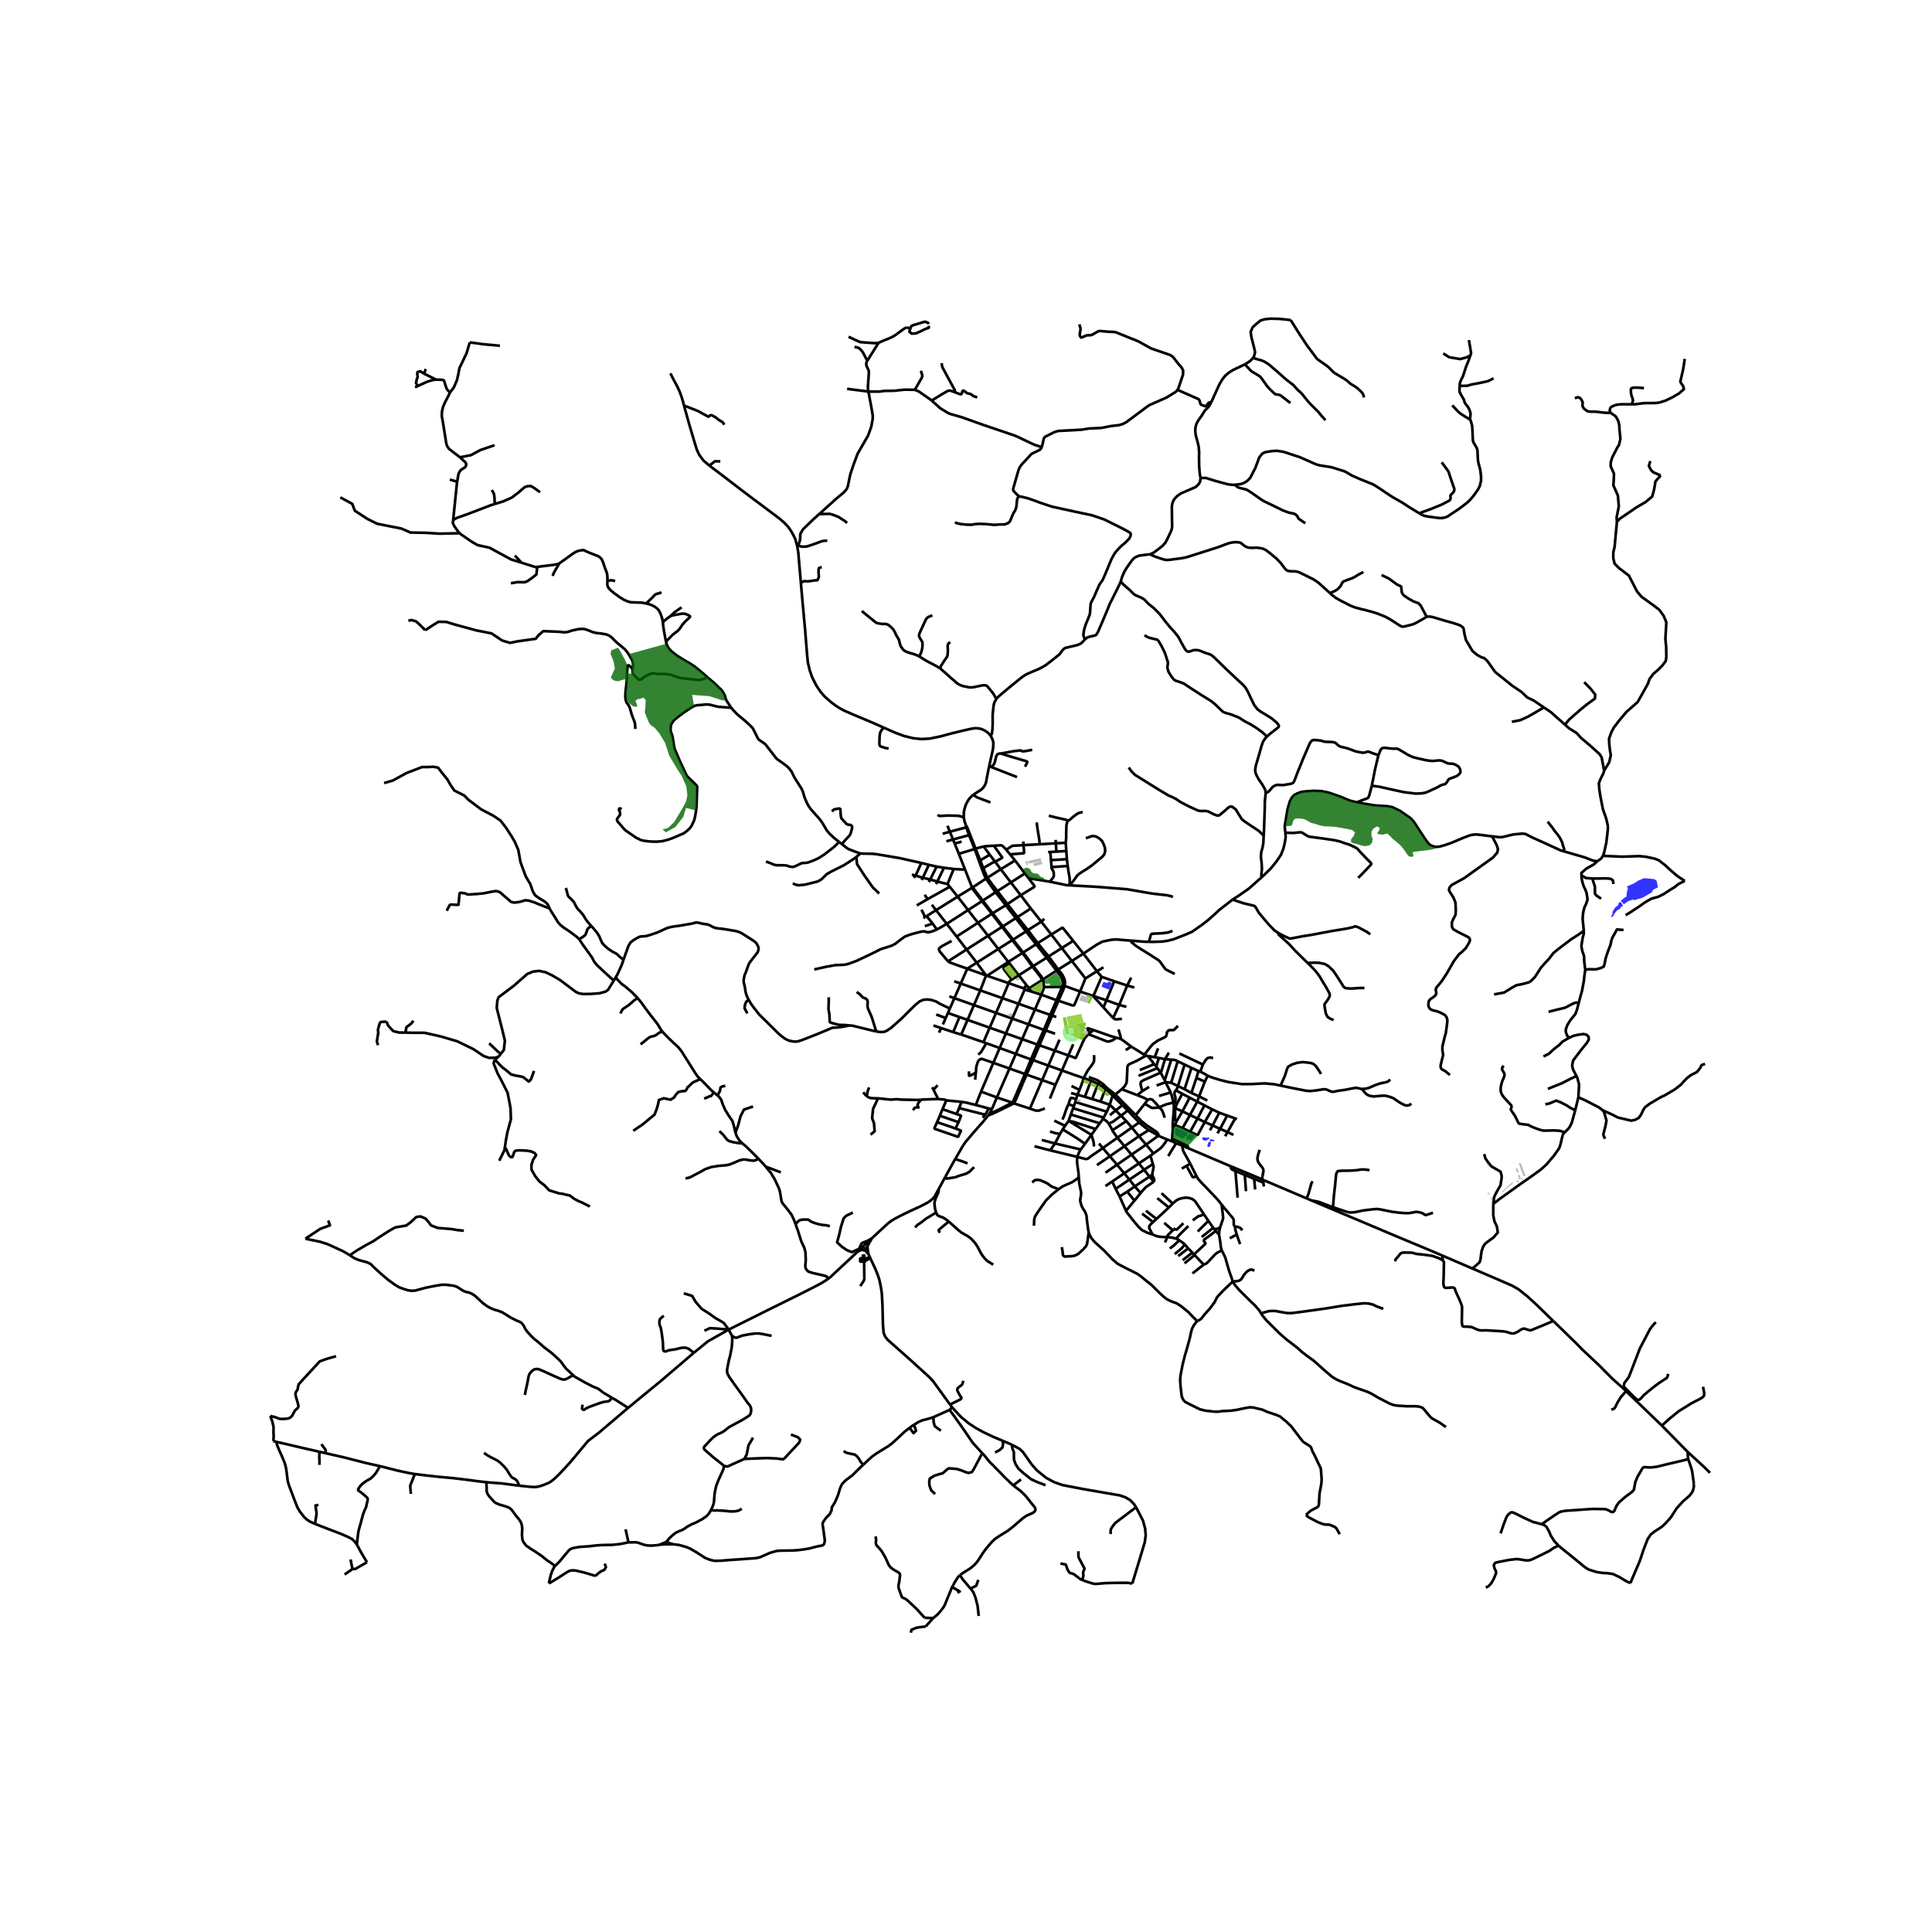 <svg xmlns="http://www.w3.org/2000/svg" xmlns:xlink="http://www.w3.org/1999/xlink" width="960" height="960" viewBox="0 0 720 720"><defs><style>*{stroke-linejoin:round;stroke-linecap:butt}</style></defs><g id="figure_1"><path id="patch_1" d="M0 720h720V0H0z" style="fill:#fff"/><g id="axes_1"><path id="patch_2" d="M90 618.245h558v-509.29H90z" style="fill:#fff"/><g id="LineCollection_1"><path d="m297.12 203.555.332-.33M264.346 173.498l4.881 3.69 7.644 5.862 3.4 2.561 10.148 7.594 1.873 1.599 1.43 1.51 1.096 1.62.827 1.447.723 1.512.752 2.662M298.456 217.097l-.722-8.345-.231-2.775-.383-2.422M367.95 327.123l-.919-2.258M367.95 327.123l-.506.303M367.95 327.123l4.995-3.186M367.95 327.123l1.74 2.356M388.9 366.178l.197 1.663M388.9 366.178l-.018-.572-.165-.615" clip-path="url(#p1203709e93)" style="fill:none;stroke:#000"/><path d="m388.396 365.21.193.489.312.479M389.097 367.841l6.733-.063M388.086 370.686l.096-.223.704-1.835.21-.787M366.501 388.38l1.073.389M366.501 388.38l-8.284-2.83M366.501 388.38l2.322-5.388M385.016 395.086l2.334-5.537M385.016 395.086l5.682 2.03M384.206 394.815l.15.27.245.093.21-.013.205-.08M385.016 395.086l-1.18 2.53M420.29 413.831l-2.504 1.979M420.29 413.831l-1.983-1.957M424.538 418.322l-1.843-1.914-2.405-2.577M368.778 414.969l.872-1.604M368.778 414.969l-.52.726M372.318 413.438l-2.338 1.129-1.202.402M368.258 415.695l1.414-.54 2.866-1.321M356.028 431.885l2.768-4.787.975-1.445 3.175-3.758 3.582-4.049 1.73-2.15M434.967 424.65l1.81.68M429.863 429.857l2.539-1.835.88-.924.967-1.267.718-1.18M431.713 423.224l.84.43 2.414.996M321.205 464.909l-1.642 1.59M321.205 464.909l1.711-1.574M321.205 464.909l.337.254.295.137M320.813 463.892l.014.387.195.376.183.254M271.55 495.5l14.027-6.99 13.102-6.488 5.507-2.8 2.346-1.262 2.037-1.346M319.563 466.5l-.403.382-9.718 9.06-.873.672" clip-path="url(#p1203709e93)" style="fill:none;stroke:#000"/><path d="m296.48 456.235.92 2.51 1.202 3.841 1.129 2.415.44 1.676.117 3.023-.176 1.94.103.844.337.726.703.673 1.524.501 3.958.897 1.085.304.498.383.25.646M271.55 495.5l1.231 2.333M258.54 504.169l5.26-4.287 7.75-4.383" clip-path="url(#p1203709e93)" style="fill:none;stroke:#000"/><path d="m262.513 495.921 2.052-.95 2.756.158 4.23.37" clip-path="url(#p1203709e93)" style="fill:none;stroke:#000"/><path d="m254.832 481.985 3.108.95 1.29 2.218 2.228 2.586 2.99 1.9 2.111 1.531 2.228 1.267.938.581 1.825 2.481M234.076 524.669l12.498-10.277 11.967-10.223" clip-path="url(#p1203709e93)" style="fill:none;stroke:#000"/><path d="m247.386 490.333-1.268 1.052-.345.656-.032 1.145.07.502.498 1.362.373 2.356.316 2.389.15 3.11.062.316.172.272.312.118.491.004.824-.317.565-.142 2.07-.3 2.317-.561 1.414-.072 1.356.462 1.81 1.484M354.735 524.392l-.69-.954M373.75 536.975l-3.748-1.574-3.708-1.766-2.69-1.497-2.617-1.722-2.836-2.342-3.416-3.682M353.88 525.425l.474-.403.381-.63M193.473 553.666l4.075.423 1.686.092.923-.08 1.32-.316 1.422-.514 1.538-.62 1.012-.608 1.217-1.003 1.553-1.477 1.76-1.848 2.755-3.035 6.433-7.7 4.036-3.066 10.873-9.245M228.06 520.922l1.443.818 4.573 2.929M103.003 537.357l-1.144-.33M117.397 567.891l-1.788-.766-1.202-.792-1.085-.989-1.51-1.94-.982-1.636-1.246-3.206-1.143-3.035-.777-2.059-.454-1.623-.191-1.57-.19-1.57-.28-1.848-.424-1.57-.968-2.362-1.04-2.322-.528-1.267-.381-.99-.205-.989" clip-path="url(#p1203709e93)" style="fill:none;stroke:#000"/><path d="m119.044 541.034-1.427-.325-5.321-1.215-6.098-1.438-3.195-.699M141.642 546.396l6.493 1.649 4.251.91 2.214.383M181.263 552.386l-3.24-.382-5.247-.687-4.06-.475-4.603-.408-5.365-.594-4.148-.502M153.104 556.728l-.234-3.062 1.73-4.328M193.473 553.666l-2.39-.303-4.03-.528-5.79-.449" clip-path="url(#p1203709e93)" style="fill:none;stroke:#000"/><path d="m206.636 583.83-.132-.396-.146-.25-.352-.264-1.1-.765-1.025-.647-2.009-1.65-2.374-1.61-1.686-1.041-1.759-1.228-.792-1.029-.454-.779-.176-.857-.117-1.478.117-2.111-.161-1.399-.396-1.148-.704-1.03-1.084-1.292-1.085-1.491-.528-.726-.571-.502-.704-.421-1.422-.475-1.862-.541-1.128-.462-.748-.489-.732-.805-1.085-1.16-.762-1.11-.294-.95v-1.292l-.102-2.046M421.97 590.157l4.646-15.365.355-2.636-.212-2.464-.784-2.969-2.591-5.017M377.073 538.422l2.809 1.477 1.32 1.212 3.326 4.704 1.902 2.158 3.434 2.77 3.02 1.63 3.078 1.07 7.415 1.43 13.913 2.409 2.088.706 1.774 1.029 1.422 1.471.81 1.218M413.9 571.707l.018-1.448.128-.481.605-.975.88-1.13.721-.59 7.132-5.377M416.132 589.883l3.264-.03 1.323.076 1.25.228M357.34 318.2l2.278 5.797M357.34 318.2l-1.556-3.83M357.34 318.2l5.846-1.802M378.278 320.672l-1.819-2.208M381.95 325.497l-.9-1.182-2.772-3.643M372.945 323.937l4.894-2.996.439-.27M381.95 325.497l1.538 2.003M381.95 325.497l-5.226 3.371M362.176 330.89l-5.28 3.258M362.176 330.89l.316-.194M362.176 330.89l1.302 1.696M362.176 330.89l-.148-.76M384.16 338.573l-3.766-4.949M384.16 338.573l3.917 4.912M384.16 338.573l-4.967 3.182M344.116 342.154l.628-.393M388.077 343.485l3.723 4.796M388.077 343.485l-5.022 3.147M388.077 343.485l1.098-1.09M352.826 344.283l7.951-5.128M352.826 344.283l-3.675 2.138M352.826 344.283l-3.982-5.093M352.826 344.283l3.684 4.745M399.94 350.63l-4.235 2.678M399.94 350.63l3.8 4.758M391.8 348.28l4.048-2.526.117-.003.147.086 3.827 4.792M356.51 349.028l3.703 4.822M364.443 343.882l-4.79 3.113-1.51.95-1.633 1.083M353.293 358.265l6.92-4.415M360.474 360.994l-2.74-.958-3.739-1.353-.702-.418M354.64 350.652l-3.752 2.04-.909.751-.088.423.293.67 3.109 3.729M360.474 360.994l7.02 2.517M360.474 360.994l-2.425 5.552M360.474 360.994l3.515-2.23M367.495 363.511l.348.135M367.495 363.511l-3.506-4.747M367.495 363.511l-2.167 5.583M404.509 364.646l-5.061-6.517M404.509 364.646l-1.982 4.87M404.509 364.646l4.286-2.71M388.396 365.21l.321-.22M383.3 368.138l.673-.112 4.423-2.816M386.188 362.046l1.582 2.026.626 1.138M382.306 366.833l-2.645-3.375M382.306 366.833l-.013.622-.134.222M382.306 366.833l.856 1.032M382.16 367.677l-.19.136-.128.173-.07.24.009.18" clip-path="url(#p1203709e93)" style="fill:none;stroke:#000"/><path d="m383.162 367.865-.206-.173-.278-.096-.293.004-.226.077M383.162 367.865l.138.273M383.3 368.138l.003.274M381.78 368.406l.098.234.13.147M375.9 366.392l5.359 1.86.522.154M382.515 368.978l.425-.097.23-.192.133-.277M384.638 369.606l-.84-.818-.495-.376M382.008 368.787l.204.125.303.066M379.587 374.084l2.149-5.029.272-.268M382.515 368.978l2.123.628M384.638 369.606l3.448 1.08M402.527 369.516l4.93 1.673M394.46 372.958l5.2 1.723.512.02.234-.251 2.12-4.934M396.724 367.553l.388-.006 5.415 1.969M353.769 371.311l1.906.674M393.656 379.008l-1.586-.54M351.396 381.778l1.04-2.376M393.201 385.235l-3.498-1.216M358.217 385.55l-2.99-.91M358.217 385.55l2.365-5.461M395.766 398.93l-5.068-1.814M395.766 398.93l-2.428 5.348M395.766 398.93l2.4-5.604M403.933 401.785l-3.433-1.167-3.206-1.14-1.528-.547M363.655 411.788l1.95-4.972M363.655 411.788l4.771 1.294M358.341 410.62l1.884.324 3.43.844M424.538 418.322l-2.76 1.893M428.093 421.16l-1.76-1.327-1.795-1.511M470.297 439.484l-11.686-4.87M470.297 439.484l.942.442M469.444 428.49l-.653 2.112-.198 1.102.073.74.374.897 1.569 2.032.19.502.037.607-.539 3.002M254.919 151.142l.273 1.026 1.554 5.588 1.34 4.533 1.085 3.644.528 1.683.85 1.835 1.612 2.185 2.185 1.862" clip-path="url(#p1203709e93)" style="fill:none;stroke:#000"/><path d="m268.435 171.946-1.994-.052-2.095 1.604M495.631 221.026l-4.2-3.788-.843-.614-1.065-.7-5.114-2.522-.925-.355-.88-.133-1.67-.026-.968-.132-.616-.343-.557-.581-1.493-2.013-1.664-1.71-2.447-2.04-1.48-1.103-1.066-.501-1.085-.21-1.201-.16-1.919.08-1.218-.106-.968-.317-.645-.475-1.155-.918-.631-.231-1.29-.086-1.268.1-1.217.257-1.803.653-1.949.746-2.14.7-4.822 1.531-4.471 1.432-1.356.364-1.48.257-4.295.548-.814.053-.975-.112-1.048-.317-2.12-.726-1.73-.713-.328-.271M447.425 178.157l-.204 1.381-.476.845-1.129 1.102-5.518 2.397-1.437 1.003-1.107 1.228-.593 1.221-.235 1.195.015 3.235.071 4.436-.07.733-.265.851-1.15 2.495-.66 1.295-.499.838-.938 1.023-1.752 1.38-1.494 1.102-1.269.627" clip-path="url(#p1203709e93)" style="fill:none;stroke:#000"/><path d="m417.656 216.809.418-1.505.344-.918.579-1.314.931-1.537 1.869-2.66.762-.833.85-.534 1.114-.436 2.595-.343 1.597-.185M417.656 216.809l-.74 1.578-2.03 4.086-.931 1.815-.425.884-.887 2.205-1.715 4.086-1.8 4.156-.59.927-.197.158-.239.105-.582.152-1.233.257-1.016.33-.88.662M371.321 260.506l.381-.54 1.693-1.493 3.408-2.825 3.76-3.062 1.327-.937 1.1-.588 4.179-1.779 1.053-.538 1.437-.825 2.235-1.71 2.807-2.257.352-.383 1.034-1.413.46-.415.617-.337.916-.198 3.371-.792 1.192-.517.509-.361 1.24-1.326" clip-path="url(#p1203709e93)" style="fill:none;stroke:#000"/><path d="m379.676 184.918 2.228.489 1.21.31 2.147.74 2.419.897 2.609.871 1.774.595 4.236.924 4.603 1.003 6.098 1.294 4.455 1.519 4.853 2.389 3.15 1.611 1.584.911.352.475-.059.792-.513.99-1.392 1.426-1.715 1.452-1.804 1.928-.806 1.175-.894 1.663-1.173 2.826-1.23 2.93-.88 2.02-.836 1.162-.425.66-1.173 2.68-.66 1.572-.981 1.874-.381.793-.118 1.544-.117 1.835-.088.634-.557 1.478-.953 2.271-.615 1.98-.294 1.888.22.95.442.741M329.301 271.15l3.937 1.746 3.536 1.342 3.486.864 3.13.33 3.116-.187 4.113-.844 3.699-1.005 4.103-1.006 3.32-.759 1.523-.246.99.025 1.274.2.974.403.698.365.893.653.64.59.495.662M368.574 285.823l1.386-6.198.199-1.415.03-1.573-.338-1.155-.623-1.199M371.321 260.506l-.22.31-.6 1.182-.228 1.043-.335 3.235.007 3.603-.104 2.149-.217 1.402-.396.853M362.715 296.22l-.409.305-.87.877-.53.704-.497.86-.492.972-.483 1.537-.257 1.36v1.802" clip-path="url(#p1203709e93)" style="fill:none;stroke:#000"/><path d="m359.94 307.55-.528-1.664-.235-1.249M349.408 303.653l.41.298.351.118h.668l2.41-.152 3.335.093.748.053.843.21 1.004.364M408.795 361.937l-5.055-6.55M408.795 361.937l1.75 2.1M408.795 361.937l2.448-1.445M419.772 375.213l-2.673-.698M412.338 372.767l4.76 1.748M412.338 372.767l-4.88-1.578M412.338 372.767l-1.1 2.668M412.338 372.767l2.905-7.086M407.458 371.19l3.088-7.153M411.239 375.435l-3.635-3.978-.095-.135-.051-.133M410.546 364.037l4.697 1.644M421.555 364.352l-1.48 2.93M347.26 337.163l1.584 2.027M366.557 315.441l2.292 3.102M366.557 315.441l-3.012.835M370.39 315.177l-1.905.1-1.928.164M353.262 377.51l.724-1.657M353.262 377.51l-.826 1.892M353.262 377.51l4.306 1.517M347.868 382.17l2.873.964M394.84 387.463l-1.75 4.076M383.826 413.141l4.548-10.608M383.826 413.141l-6.07-1.98M389.403 413.086l-2.26.817-1.125-.005-2.192-.757M399.946 389.17l-1.78 4.156M391.28 409.406l2.058-5.128M393.338 404.278l-4.964-1.745M363.428 402.385l.11-1.558.146-1.095" clip-path="url(#p1203709e93)" style="fill:none;stroke:#000"/><path d="m370.192 396.076-4.368-1.498-.6.21-.47.41-.366.594-.264.818-.308 1.122-.132 2" clip-path="url(#p1203709e93)" style="fill:none;stroke:#000"/><path d="m361.119 399.263-.007 1.564.146.08.242-.047.821-.376 1.363-.752M365.604 406.816l4.588-10.74M365.604 406.816l5.908 2.168M403.933 401.785l-1.595 4.289M407.747 393.205v1.043l-.03 1.214-.293.66-.923 1.346-1.11 1.407-1.082 2.016-.376.894" clip-path="url(#p1203709e93)" style="fill:none;stroke:#000"/><path d="m406.57 402.775-1.43-.58-1.207-.41M398.234 417.74l-1.305 1.816M398.234 417.74l.828-2.395M398.234 417.74l.417.232M396.057 420.889l-1.048 1.74M396.057 420.889l.872-1.333M404.361 426.254l-3.093-2.125-5.21-3.24M406.57 402.775l-2.283 5.964M409.16 403.988l-1.081-.6-1.508-.613M404.287 408.74l2.734.85M404.287 408.74l-2.762-.753M406.73 422.914l-8.079-4.942M406.73 422.914l-2.369 3.34M406.73 422.914l1.566-2.151M407.703 427.27l-.058-.76-.074-.666-.16-.8-.68-2.13M399.062 415.345l.872-2.323M399.062 415.345l10.796 3.273M408.296 420.763l-8.182-2.656-.598-.149-.575-.065-.29.079M399.934 413.022l.286-.85M399.934 413.022l11.338 3.465M400.74 410.693l-.52 1.478M400.74 410.693l.337-1.168M400.74 410.693l11.742 3.61M401.525 407.987l-.448 1.538M401.525 407.987l.813-1.913M401.525 407.987l-2.353-.633M411.972 405.807l-1.836 4.728M411.972 405.807l.267-.605M409.16 403.988l1.285.712 1.527 1.107M414.798 408.443l-2.117-2.122-.71-.514M409.16 403.988l-2.14 5.602M409.16 403.988l.633-.888M428.093 421.16l-3.625 2.263M431.713 423.224l-1.92-1.101-1.7-.964M408.804 434.205l4.792-3.3M431.713 423.224l-4.603 3.349" clip-path="url(#p1203709e93)" style="fill:none;stroke:#000"/><path d="m423.28 415.619 2.146 2.234 1.867 1.48 3.599 2.401.619.641.202.427v.422M411.977 437.026l4.295-2.967M429.863 429.857l-1.125.83M429.863 429.857l-2.753-3.284M419.752 417.8l2.027 2.415M419.752 417.8l-1.966-1.99M419.752 417.8l-5.168 3.396M416.427 423.997l-1.688-2.415-.155-.386M413.156 418.757l.733 1.175.695 1.264M424.411 433.563l-5.428 3.69M424.411 433.563l4.327-2.875M424.411 433.563l-2.713-3.252M424.411 433.563l1.94 2.377M409.558 426.156l1.434 1.682M418.983 437.253l-4.5 3.058M418.983 437.253l-2.71-3.194M418.983 437.253l1.905 2.36M413.585 411.7l2.165 2.117M413.585 411.7l-3.449-1.165M413.585 411.7l-1.103 2.603M414.798 408.443l-.294.35-.183.428-.736 2.48M398.22 411.55l.372-1.343.433-.933.103-.106.122-.04 1.827.397M396.93 419.556l-4.032-1.908M357.568 379.027l3.014 1.062M357.568 379.027l-2.341 5.612M355.227 384.64l-4.486-1.506M440.563 426.96l-2.253-.918M440.563 426.96l2.137.9M443.55 433.638l-.917-1.657-1.597-2.87-.22-.687-.253-1.464M434.173 394.716l2.316.198M434.173 394.716l-2.298-.448M434.173 394.716l1.424-2.422M432.534 399.745l.176-.238 1.463-4.79M438.895 395.521l-.615-.343-.718-.204-1.073-.06M434.073 402.57l.132-.416 2.284-7.24M450.065 400.9l-1.044 2.167M477.227 404.569l-2.375-.502-3.518-.317-5.218.264h-3.313l-5.005-.765-3.189-.805-2.682-.818-1.862-.726M447.332 399.369l2.03 1.082.703.449M438.895 395.521l2.566 1.208M438.895 395.521l-2.447 7.992M436.448 403.513l2.55 1.24M436.448 403.513l-2.082-.205M441.46 396.729l2.566 1.24M441.46 396.729l-2.462 8.025M377.757 411.161l-.521-.25M377.757 411.161l.38-.501.323-.6 1.008-2.343M374.442 412.888l2.53-1.258.785-.469M377.236 410.91l-5.724-1.926M377.236 410.91l-3.066 1.599M378.845 407.505l-.803 1.842-.52 1.188-.286.376M395.83 367.778l.894-.225M395.83 367.778l-2.067 4.982M393.712 361.72l1.502 2.019.58 1.068.278 1.09.015.778-.257 1.103M367.444 327.426l-4.952 3.27M367.444 327.426l1.624 2.36M366.389 325.117l.571 1.34.484.97" clip-path="url(#p1203709e93)" style="fill:none;stroke:#000"/><path d="m396.724 367.553.183-1.524-.271-1.327-.703-1.399-1.547-2.006M394.46 372.958l1.883-4.296.38-1.109M348.844 339.19l8.051-5.042M348.844 339.19l-3.541 2.22M371.512 408.984l4.691-10.773M369.65 413.365l.892-2.108.97-2.273M417.786 415.81l-2.036-1.993M413.156 418.757l1.56-.699 3.07-2.248M416.427 423.997l-5.435 3.841M416.427 423.997l5.352-3.782M416.427 423.997l2.63 3.15M410.992 427.838l2.604 3.068M401.552 431.15l2.904.752.608.007.44-.178 1.187-.918 2.74-1.871 1.561-1.104M421.779 420.215l2.689 3.208M419.057 427.148l-5.46 3.758M419.057 427.148l5.41-3.725M419.057 427.148l2.64 3.163M424.468 423.423l2.642 3.15M413.596 430.906l2.676 3.153M421.698 430.311l-5.426 3.748M421.698 430.311l5.412-3.738M438.998 404.754l2.45 1.146M438.222 406.344l.395-.574.381-1.016M441.448 405.9l2.554 1.416M441.448 405.9l2.578-7.93M444.026 397.97l2.617 1.181M446.643 399.151l.689.218M446.643 399.151l-.785 2.567M417.099 374.515l-2.257 4.842M417.099 374.515l2.976-7.232M415.243 365.681l4.832 1.602M411.272 416.487l-.308.555M411.272 416.487l1.21-2.184M407.02 409.59l3.116.945M408.296 420.763l1.562-2.145M409.858 418.618l1.106-1.576M377.053 365.052l2.608-1.594M375.9 366.392l.2-.47.232-.36.72-.51M376.283 359.106l-2.067 1.24-.22.376.015.37 3.042 3.96M376.283 359.106l3.378 4.352M376.283 359.106l-.522-.632M368.85 318.543l2.032 2.62M368.85 318.543l-3.538 2.069M380.394 333.624l4.992-3.062.117-.198.029-.161-2.044-2.703M391.103 328.556l-7.263-1.189-.352.133M366.476 323.502l-.549.249M366.476 323.502l-.41-.905-.754-1.985M370.882 321.164l-.63.19-.55.245-3.226 1.903M366.476 323.502l.555 1.363M370.882 321.164l2.063 2.773" clip-path="url(#p1203709e93)" style="fill:none;stroke:#000"/><path d="m370.39 315.177 2.654 3.729.359.462.073.165-.066.185-2.528 1.446M418.037 405.915l-2.382 1.987M418.037 405.915l5.768 2.204M427.133 393.403l-.953.482-1.224.726-1.37.739-2.822 1.28-.418.41-.191.534-.066 1.715-.195 3.88-.186.581-.308.608-.454.686-.909.871M427.133 393.403l.62.132M427.133 393.403l-.688-.34M430.921 397.495l.419.56M430.921 397.495l-.769-.931M431.875 394.268l-.873 2.83-.08.397M434.366 403.308l1.913 3.815M434.366 403.308l-.293-.739M434.366 403.308l-3.34 1.222M436.778 425.33l.043-1.056M436.778 425.33l1.532.712M437.008 418.856l.07 1.894M437.008 418.856l.15-1.439M437.008 418.856l.817.39M451.734 413.427l-2.766 4.743M451.734 413.427l2.67 1.252M451.734 413.427l-2.87-1.496M454.404 414.679l-2.506 4.725M454.404 414.679l2.917 1.069M460.995 417.065l-.684-.262M438.222 406.344l2.385 1.287M437.782 410.865l.285-.858-.014-.977-.316-1.036-.058-.72.183-.54.36-.39M450.93 421.238l.968-1.834M457.321 415.748l-2.624 4.936M457.321 415.748l2.99 1.055M453.715 422.36l.982-1.676M460.311 416.803l-2.843 5.082M456.588 423.455l.88-1.57M448.864 411.931l-2.683-1.383M448.864 411.931l-2.58 4.912M443.528 421.78l-2.83-1.373M443.528 421.78l2.756-4.937M448.968 418.17l-2.538 4.691-.242.06-.3-.06-2.36-1.082M446.18 410.548l-2.83-1.489M446.18 410.548l-2.71 4.989M446.18 410.548l.69-1.967M440.699 420.407l2.77-4.87M437.825 419.245l1.255.507 1.619.655M443.35 409.06l-2.743-1.43M443.35 409.06l-2.688 5.11M437.825 419.245l-.747 1.505M437.825 419.245l.77-1.577M437.474 412.923l-.315 4.494M437.474 412.923l.462.066M437.335 410.865l.117.99.022 1.068M459.666 422.94l-2.198-1.055M353.116 329.473l.813 1.003M353.116 329.473l2.294-5.63M353.116 329.473l-3.811-.95M379.66 363.458l5.092-3.25M375.9 366.392l-8.057-2.746M375.9 366.392l-2.332 5.586M372.945 323.937l3.779 4.931M376.724 328.868l3.67 4.756M376.724 328.868l-5.043 3.238M371.68 332.106l-1.608-2.133M371.68 332.106l-.66.41M371.68 332.106l1.694 2.152M371.02 332.515l-4.773 3.122M371.02 332.515l1.617 2.073M371.02 332.515l-1.557-2.2M380.394 333.624l-4.968 3.28M356.895 334.148l3.882 5.007M356.895 334.148l-2.966-3.672M365.96 335.825l.287-.188M365.96 335.825l-5.183 3.33M365.96 335.825l1.18 1.515M365.96 335.825l-2.482-3.239M375.426 336.904l-1.67-2.125M375.426 336.904l-.609.45M375.426 336.904l1.93 2.486M374.817 337.353l-4.902 3.004M374.817 337.353l1.88 2.428M374.817 337.353l-1.715-2.196M360.777 339.155l3.666 4.727M369.623 340.536l-5.18 3.346M369.623 340.536l.292-.18M369.623 340.536l1.905 2.45M369.623 340.536l-1.555-2M379.193 341.755l-1.837-2.365M379.193 341.755l-.653.41M379.193 341.755l1.737 2.191M378.54 342.164l-4.822 3.084M378.54 342.164l1.642 2.138M378.54 342.164l-1.844-2.383M364.443 343.882l3.772 4.863M373.43 345.433l.288-.185M373.43 345.433l-5.215 3.312M373.43 345.433l1.109 1.427M373.43 345.433l-1.902-2.446M383.055 346.632l-1.693-2.131M383.055 346.632l-.689.482M383.055 346.632l1.653 2.169M382.366 347.114l1.598 2.046M382.366 347.114l-4.817 3.064M382.366 347.114l-1.718-2.224M391.8 348.28l3.905 5.028M391.8 348.28l-5.073 3.183M368.215 348.745l-8.002 5.105M368.215 348.745l3.815 4.919M377.26 350.361l.289-.183M377.26 350.361l-5.23 3.303M377.26 350.361l1.628 2.095M377.26 350.361l-2.721-3.5M386.727 351.463l-1.62-2.131M386.727 351.463l-.608.43M386.727 351.463l1.792 2.208M386.119 351.892l-4.838 3.088M386.119 351.892l1.73 2.192M386.119 351.892l-1.706-2.17M395.705 353.308l3.743 4.82M395.705 353.308l-4.913 3.108M372.03 353.664l3.73 4.81M372.03 353.664l-8.041 5.1M360.213 353.85l3.776 4.914M380.993 355.164l.288-.184M380.993 355.164l-5.232 3.31M380.993 355.164l1.459 1.877.927 1.276M380.993 355.164l-2.105-2.708M403.74 355.388l-4.292 2.74M421.24 350.513l-2.267-.151-2.932-.265-1.73.106-1.758.344-1.73.37-2.115 1.142-1.127.744-3.841 2.585M390.792 356.416l-1.851-2.22M390.792 356.416l-.73.485M390.792 356.416l1.568 2.165M390.062 356.901l-5.02 3.126M390.062 356.901l1.597 2.12M390.062 356.901l-1.829-2.333M399.448 358.129l-5.062 3.168M375.76 358.474l-7.917 5.172M384.752 360.208l.29-.181M384.752 360.208l1.436 1.838M384.752 360.208l-1.373-1.89M394.386 361.297l-1.627-2.208M394.386 361.297l-.674.422M393.712 361.72l-4.995 3.27M393.712 361.72l-1.642-2.165M358.05 366.546l7.278 2.548M358.05 366.546l-2.453-.858M358.05 366.546l-2.375 5.439M365.328 369.094l8.24 2.884M365.328 369.094l-2.36 5.466M388.086 370.686l-2.39 5.536M388.086 370.686l5.677 2.074M373.568 371.978l6.02 2.106M373.568 371.978l-2.365 5.49M355.675 371.985l7.293 2.575M355.675 371.985l-1.69 3.868M393.763 372.76l.696.198M393.763 372.76l-2.396 5.451M394.46 372.958l-2.39 5.51M379.587 374.084l-2.355 5.512M379.587 374.084l6.11 2.138M362.968 374.56l8.235 2.908M362.968 374.56l-2.386 5.529M385.696 376.222l-2.384 5.521M385.696 376.222l5.67 1.99M371.203 377.468l6.03 2.128M371.203 377.468l-2.38 5.524M391.367 378.211l.703.258M391.367 378.211l-2.346 5.59M392.07 378.469l-2.367 5.55M377.232 379.596l-2.36 5.526M377.232 379.596l6.08 2.147M360.582 380.089l8.241 2.903M383.312 381.743l-2.38 5.514M383.312 381.743l5.709 2.058M368.823 382.992l6.05 2.13M389.02 383.801l.683.218M389.02 383.801l-2.44 5.471M389.703 384.02l-2.353 5.53M374.872 385.122l-2.327 5.446M374.872 385.122l6.06 2.135M380.932 387.257l-2.37 5.49M380.932 387.257l5.648 2.015M386.58 389.272l.77.277M386.58 389.272l-2.374 5.543M387.35 389.55l5.74 1.989M372.545 390.568l-4.971-1.8M372.545 390.568l6.018 2.178M372.545 390.568l-2.353 5.508M393.09 391.539l5.076 1.787M393.09 391.539l-2.392 5.577M378.563 392.746l-2.36 5.465M378.563 392.746l5.643 2.07M405.528 385.384l-.328.455-.913 1.044-.898 1.764-.603 1.413-1.826 4.109-.095.066-.169.02-.956-.383-1.574-.546M384.206 394.815l-1.026 2.505M370.192 396.076l6.011 2.135M390.698 397.116l-2.324 5.417M376.203 398.211l5.76 2.042M381.963 400.253l.63.231M381.963 400.253l-1.393 3.25M381.963 400.253l.909-2.201M382.594 400.484l.967-2.237M382.594 400.484l5.78 2.049M382.594 400.484l-1.437 3.28M440.662 414.17l-2.067 3.498M440.662 414.17l2.807 1.367M440.662 414.17l-2.726-1.18M443.47 415.537l2.814 1.306M446.284 416.843l2.684 1.327M448.968 418.17l2.93 1.234M451.898 419.404l2.8 1.28M454.697 420.684l2.77 1.2M323.257 464.56l.08-.35M321.936 465.316l.196-.018.271-.059.326-.178.312-.228.216-.274" clip-path="url(#p1203709e93)" style="fill:none;stroke:#000"/><path d="m323.711 467.47-.22-.858-.096-.673-.03-.443-.108-.937M323.337 464.21l-.03-.317-.095-.204-.296-.354M323.337 464.21l.3-.423.419-.818.454-.732.312-.66M322.916 463.335l1.906-1.759M322.916 463.335l-.319-.185-.307-.092-.407-.033-.315.066M321.568 463.09l-.312.196-.27.264-.173.342" clip-path="url(#p1203709e93)" style="fill:none;stroke:#000"/><path d="m324.822 461.576-1.338.756-.938.39-.978.369M320.813 463.892l-.231.581-.19.469-.242.482M321.936 465.316l.638.807M321.936 465.316l-.099-.016M322.574 466.123l.462.594.675.752M320.82 465.833l.801.026.953.264M323.711 467.47l.424.939M348.366 445.799l-.674.851-1.048.891-1.055.7-2.756 1.418-3.599 1.637-3.393 1.65-2.543 1.332-1.239.78-1.172.903-1.027.937-2.147 1.967-2.891 2.711M319.563 466.5l1.257-.667M319.563 466.5l.587-1.076M320.82 465.833l.722-.322.295-.21" clip-path="url(#p1203709e93)" style="fill:none;stroke:#000"/><path d="m317.863 451.87-2.463 1.188-1.026 1.03-.381 1.24-.587 1.874-.527 2.375-.909 3.405 1.554 1.451 1.349.977.937.581 1.76.66.85-.475 1.73-.752M167.69 146.303l1.473-1.98 1.135-2.665.455-1.98.498-2.602.675-1.334 1.971-4.148 1.173-4.014M186.29 128.85l-6.332-.581-4.888-.69M167.69 146.303l-.836 1.706-.96 1.816-.799 1.854-.41 1.77-.03 1.703.425 2.31 1.246 7.843.315.964.69.997 1.091.865 3.005 2.29M170.368 179.534l.473-2.782.418-.957.586-.726.733-.449.762-.509.337-.594.074-.534-.206-.564-2.118-1.998M184.297 165.925l-5.277 1.796-3.518 1.902-4.075.798M170.368 179.534l-.084.493-1.4 13.78M171.2 198.72l-1.847-2.536-.594-1.265.124-1.111M184.396 187.82l-1.535.471-9.03 3.46-3.664 1.293-1.284.764" clip-path="url(#p1203709e93)" style="fill:none;stroke:#000"/><path d="m194.357 209.703-3.867-1.214-8.091-4.383-4.398-.95-2.286-1.321-4.516-3.116M126.837 185.36l4.456 2.43.938 2.535 4.69 3.063 3.636 1.795 4.221.845 4.809.95 3.4 1.48 5.746.105 5.042.317 7.424-.16M200.225 211.26l6.082-.755 1.443-.278.66-.244M226.353 216.413l.02-1.27-.102-1.12-.227-.851-.69-1.79-.68-2.026-.44-.957-.755-.786-.58-.362-1.663-.634-1.752-.7-1.927-.865-.264-.046-.293.013-1.503.277-.93.383-1.107.68-2.888 2.08-2.162 1.544" clip-path="url(#p1203709e93)" style="fill:none;stroke:#000"/><path d="m205.933 214.617.527-1.267 1.95-3.367M263.594 252.373l2.745 2.325 2.66 2.58.51.81.348.59.235.469.242.858.337.977 1.817 2.759M312.725 313.772l-1.957-1.552-1.59-1.504-1.092-1.301-1.65-2.805-.871-1.221-2.507-2.825-.887-.996-.843-1.188-.674-1.274-.88-2.106-.593-2.059-.528-1.122-2.514-3.94-1.158-2.35-.982-1.267-.894-.845-2.037-1.485-1.231-.858-.602-.535-3.936-5.083-.432-.382-2-1.366-.345-.377-1.913-3.815-.432-.528-2.353-2.23-3.152-2.608-1.363-1.459-.82-.95M231.68 301.528l-.601-.27-.308.072-.11.258.052.409.3.574.102.778-.146.456-.77 1.043-.249.356-.03.35.258.62 1.582 1.81.968 1.147.498.403.74.522 3.115 2.151 1.715.832 1.019.264 1.605.21 1.43.12 1.832.033 2.162-.185 2.147-.555 1.943-.706 2.623-1.122 1.224-.521 1.393-1.05.88-.838.783-1.109.88-1.953.286-1.162.403-2.363.183-2.013.227-6.924-.146-.343-.323-.356-3.261-3.155-.33-.594-2.375-5.056-1.971-4.587-.117-.489-.69-4.171-.205-.7-.447-1.135-.059-.72.067-1.088.242-.971.798-1.22 1.063-.925 1.547-1.201 1.407-1.03 2.455-1.657 1.334-.726.99-.23 1.584-.113 1.802-.185 1.362.099 1.782.462 1.362.31 1.686.145 3.115.212M320.655 318.059l-1.54 1.29M313.765 314.597l1.92 1.524.932.468 2.44.931 1.598.539M343.353 321.6l-8.37-1.862-8.2-1.38-1.635-.178-3.562-.066-.93-.055M351.79 323.394l-2.734-.442M351.79 323.394l3.62.45M351.79 323.394l-2.485 5.128M359.618 323.997l2.41 6.132M355.41 323.843l2.946.182 1.262-.028M414.484 440.311l-2.51 1.705M414.484 440.311l1.29 2.742M441.52 463.735l-.668-.562-1.472-1.003M438.324 461.61l.425.158.63.402" clip-path="url(#p1203709e93)" style="fill:none;stroke:#000"/><path d="m435.935 465.265 1.253-.884 1.011-.904.96-.963.22-.344M448.6 471.29l-3.511-3.653M448.6 471.29l-4.213 3.28M455.298 465.952l-1.84 1.002-.498.403-1.466 1.538-1.575 1.695-.565.403-.754.297M425.073 444.611l-2.17-2.48M425.073 444.611l-2.287 2.825M429.978 440.382l-2.677 1.834-.579.488-1.65 1.907M429.978 440.382l-1.592-1.88M429.375 437.782l.733 1.643.076.56-.206.397M428.738 430.688l.9 3.154M429.375 437.782l-.99.72M429.639 433.842l.22.666.03.542-.514 2.732M419.628 451.243l-2.383-5.352M419.628 451.243l3.158-3.807M429.492 460.026l-1.957-.633-2.022-1.017-1.158-1.095-1.964-2.35-2.556-3.252-.207-.436M417.245 445.891l-1.47-2.838M417.245 445.891l2.844-1.794M415.775 443.053l5.113-3.44M429.639 433.842l-3.288 2.098M326.524 384.364l.669.13 1.231.112.984-.05.987-.392 1.664-1.095 3.892-3.459 5.066-5.014 1.647-1.374 1.364-.607 1.45-.158 1.51.171 1.877.594 1.29.805 3.83 1.826M229.467 364.21l.666-1.138 1.583-3.51.69-2.034M279.022 372.58l-.384-.684-.44-1.003-.374-1.353-.256-1.79-.418-1.695-.015-.838.212-1.24.155-.628.41-.924.498-1.366.594-1.683.498-.825.997-1.306 1.818-2.31.337-.964.051-.732-.308-.799-.476-.858-.433-.469-.733-.547-1.993-1.294-2.536-1.584-.791-.356-1.305-.383-2.873-.481-2.124-.33-1.167-.107-1.304-.19-.675-.225-1.964-1.023-.77-.152-1.56-.224-1.554-.363-.447-.08-.557.053-.902.29-4.72.832-3.151.436-1.76.462-3.664 1.676-2.822.95-1.37.383-2.067.159-.528.171-.85.45-1.158.685-1.128.858-.821 1.333-1.788 5.016M220.419 345.141l.318.35 1.833 2.177.733 1.215 1.026 2.389.674.858 1.788 1.57 1.349.885 1.656.884 1.26 1.175.719.594.63.29M228.77 365.395l.697-1.185M186.624 392.758l1.127-1.426.41-3.485-.938-3.907-2.11-8.341.234-2.692.469-1.268 5.687-4.276 4.984-4.382 2.17-.898 2.286-.264 2.463.528 2.292 1.108 3.034 1.781 5.864 4.41 1.158.54 1.583.265 2.96-.053 3.064-.225 2.287-.607.938-.66 2.184-3.511" clip-path="url(#p1203709e93)" style="fill:none;stroke:#000"/><path d="m215.827 349.965 1.48 2.244 2.448 3.392.85 1.201.792 1.532 1.085 1.346 2.565 2.389 2.301 2.138 1.422 1.188M185.875 393.707l.75-.949M185.875 393.707l-1.52 1.174M151.104 384.831l3.226.06h3.87l6.097 1.373 6.098 1.795 5.98 2.903 3.87 2.587 1.994.686 2.463-.052 1.173-.476M101.86 537.027l.132-1.597-.074-1.926.03-1.716-.455-1.992-.762-2.099" clip-path="url(#p1203709e93)" style="fill:none;stroke:#000"/><path d="m125.254 505.422-2.639.74-1.231.37-2.213.81-2.448 2.646-3.811 4.118-1.569 1.768-.176.475-.131.792-.088.541-.25.449-.395.633-.176.449v.54l.16.792.675 2.27.278 1.175-.146.514-.41.515-.675.515-.44.752-.674 1.28-.44.501-.732.462-.645.145-1.246.119H104.6l-.572-.08-.557-.224-1.173-.435-.718-.158-.85-.199M440.607 407.63l-1.945 3.548M437.936 412.99l-.03 4.434M437.936 412.99l.726-1.812M426.445 393.064l-4.863-3.027M438.998 382.29l-1.407 1.451-.227.106-.224.037-1 .016-.374.01-.3.095-.587.727-.103.739-.19.686-.366.33-2.683 1.267-1.847 1.3-.842.957-2.403 3.053M414.798 408.443l.857-.541M414.798 408.443l2.85 2.786M418.307 411.874l-2.557 1.943M418.307 411.874l-.659-.645M415.75 413.817l-2.131 1.795M628.954 541.085l-9.63-9.811M637.27 548.87l-1.852-1.841-6.464-5.944" clip-path="url(#p1203709e93)" style="fill:none;stroke:#000"/><path d="m629.144 543.794-.095-.677-.052-1.056-.043-.976M580.78 575.999l2.316 1.913 3.166 2.534 3.356 2.757 1.232 1.003 1.319.766 2.902.897 2.404.343 1.466.053 2.14.316 2.199 1.03 3.042 1.8 1.341.548M631.211 553.08l.045 1.002-.367 1.497-.615 1.017-.697.844-2.367 2.058-2.36 2.587-2.184 3.417-2.126 2.35-1.319 1.2-2.683 1.741-1.319 1.03-1.202 1.781-1.48 3.827-1.466 4.38-2.14 4.975-.88 2.085-.388 1.088M574.5 568.037l.233.065.91.323.717.62.982 1.782.565 1.392 1.238 1.973 1.634 1.807" clip-path="url(#p1203709e93)" style="fill:none;stroke:#000"/><path d="m553.714 591.654 1.011-.528.996-1.068.895-1.518.923-2.216v-.277l-.044-.501-.513-1.003-.278-1.135.19-.62.499-.449 1.759-.383 3.371-.646 2.712-.304 1.73.211 1.802.304 1.144-.04.704-.21 1.319-.62 2.565-1.228 2.902-1.451 1.7-1.175 1.678-.798M574.5 568.037l-1.276-.35-1.987-.528-3.327-1.524-3.13-1.577-.864-.377-.47-.085-.454.066-.886.732-.653.897-1.012 2.6-.703 2.058-.492 1.485M426.351 435.94l2.035 2.561M426.351 435.94l-5.463 3.674M428.386 438.501l-5.482 3.63M420.888 439.614l2.016 2.516M422.904 442.13l-2.815 1.967M627.854 328.314l-2.757-1.844-2.14-1.821-2.317-2.139-2.52-1.954-1.554-.58-3.225-.686-2.346-.238-6.537.21-.886-.037-2.779-.12-3.4-.159M595.253 320.926l.88-.527.661-.556.599-.897M599.254 307.964l-.073 1.016-.088 1.07-.455 3.906-.761 3.485-.484 1.505M582.956 317.31l7.547 2.19 3.284 1.268 1.466.158M589.383 326.266l-.05-.918 1.642-1.479.586-.37 2.521-1.425 1.17-1.148M597.818 287.186l-.293 1.03-1.115 2.218-.557 1.478.147 2.033.352 2.481 1.026 5.228 1.143 3.194.733 3.116M583.226 270.075l1.487 1.323 2.874 1.795 1.67 1.848 3.343 2.825 3.488 3.142.792 1.241.938 4.937" clip-path="url(#p1203709e93)" style="fill:none;stroke:#000"/><path d="m602.584 194.444-.88 9.4-.469 1.954v2.27l.47 1.955 1.582 1.637 3.753 2.852 3.05 5.914 1.582 1.901 4.808 3.485 1.876 1.426 1.642 2.271.997 2.429-.352 6.179.293 3.115.059 3.644-.235 1.479-1.231 1.636-1.466 1.48-1.935 1.689-1.348 1.795-.704 1.954-3.752 6.706-4.164 3.644-2.873 3.432-1.876 2.482-.938 1.796-.82 2.27.058 2.06.293 2.376.293 1.795-.586 2.587-1.893 3.13M467.018 133.346l-.91.99-.666.502-1.48.944M451.45 149.785l.568-1.232 1.528-3.383.939-2.027 1.062-1.789 1.041-1.307 1.415-1.208 1.598-.997 1.876-.885 2.484-1.175M480.899 150.2l-3.526-2.733-.535-.283-.505-.093-.8-.119-.373-.145-.351-.29-1.745-1.664-.82-.931-2.346-3.3-.542-.49-2.778-1.67-.52-.428-2.097-2.272M481.009 119.277l-4.105-.436-3.313-.092-2.198.212-1.642.488-1.803 1.479-1.158 1.083-.704 1.703.25 1.783 1.331 5.308M467.018 133.346l.351-.686.337-1.222-.039-.633M352.436 379.402l-3.526-1.333M369.65 413.365l-1.224-.283M347.864 406.055l.84 1.682.44.798.351.89M352.668 410.08l-.556-.232-.381-.105-1.935-.133-.184-.065-.117-.12M343.207 409.824l.748-.068 4.25-.152.748-.007.264-.032.278-.14M347.429 405.183l.435.872M352.668 410.08l5.673.54M352.668 410.08l-1.429 3.292M349.217 418.203l1.04-2.402M349.217 418.203l6.882 2.342M356.099 420.545l1.762.687.158.086.059.112-.011.125-.54 1.109-.358.844-.11.1-.19.006-8.458-2.917-.147-.145-.015-.185.968-2.164M356.099 420.545l1.125-2.339M351.24 413.372l-.983 2.429M351.24 413.372l5.254 1.789M350.257 415.8l6.967 2.406M356.494 415.16l1.489.522.117.119.03.118-.906 2.287M356.494 415.16l.931-2.21M358.341 410.62l-.916 2.33M366.235 416.619l.887-1.215M367.122 415.404l.44-.607.864-1.715M357.425 412.95l9.697 2.454M349.15 346.421l-.622.231-1.305.501-1.114.265-.865-.066-.725-.258-.36-.006-.82.105-3.122.792-1.76.568-1.304.515-1.657 1.214-1.876 1.465-1.422.713-2.066.66-1.92.607-3.738 1.874-5.38 2.534-3.093 1.122-1.055.238-1.246.08-2.375.092-3.386.607-4.5 1.003M345.303 341.41l-.56.35M345.303 341.41l2.272 2.774M349.15 346.421l-1.575-2.237M353.93 330.476l-8.207 4.59M341.657 337.404l4.066-2.338M345.723 335.066l-1.155-1.603M353.083 307.723l.91 2.239M351.3 310.714l2.693-.752M353.993 309.962l1.17 2.879M353.993 309.962l6.121-1.64M359.94 307.55l.174.772M363.545 316.276l-.304-.858-1.975-5.013-.876-2.191-.45-.663M352.7 313.535l2.463-.694M355.163 312.841l.621 1.53M355.163 312.841l5.985-1.604M375.022 316.662l1.437 1.802M370.39 315.177l2.492-.158.404.066.293.138 1.443 1.44M381.433 314.966l-4.073.231-.307.139-2.03 1.326M420.075 367.283l2.654.751M414.842 379.357l-1.877-1.99-1.726-1.932M418.11 379.677l-1.898.197-.513-.02-.403-.125-.454-.372M407.6 383.9l-1.583 1.083M406.017 384.983l-.733-1.466v-.218l.125-.072.176.007 2.015.666M416.035 386.705l-.444-.117-1.704-.489-6.287-2.2M405.528 385.384l.489-.401M416.035 386.705l-1.326.935-1.4.48h-.733l-7.048-2.736" clip-path="url(#p1203709e93)" style="fill:none;stroke:#000"/><path d="m417.748 387.275-.54-.262-1.173-.308M402.734 428.372l.454-.562 1.173-1.556M388.251 424.828l4.897 1.313M402.734 428.372l-9.586-2.23M401.552 431.15l.132-.687.596-1.26.454-.831M401.552 431.15l-10.17-2.448M402.03 438.626l-.101-1.442-.544-4.022.01-1.2.157-.812M385.532 427.182l5.85 1.52M393.148 426.141l1.861-3.512M393.148 426.141l-1.767 2.56M434.887 461.022l-.49.008-.844-.027-1.605-.133-1.151-.277-1.305-.567M429.715 455.42l-.903.828-.533.76v.64l1.213 2.378M429.715 455.42l1.253-1.147M429.715 455.42l-4.08-3.134M431.278 446.525l4.32 3.458M435.597 449.983l1.437-1.452M430.968 454.273l1.82-1.666 2.81-2.624M432.878 444.685l4.156 3.846M448.673 452.543l-3.262-4.85-.96-.798-1.246-.442-1.253-.14-1.349.205-1.275.337-1.085.614-1.209 1.062M443.55 433.638l2.33 4.625M443.55 433.638l-1.364.857M442.186 434.495l-1.282.693-.47.33M445.88 438.263l-.952.442h-.279l-.218-.101-2.245-4.109M455.261 448.894l-1.568-1.94-3.804-4.006-2.183-2.243-1.115-1.26-.457-.678-.254-.504M458.61 434.614l-15.91-6.755M460.41 436.406l-1.396-.65-.286-.482-.117-.66M460.41 436.406l3.488 1.45M460.41 436.406l.818 9.94M463.898 437.857l3.48 1.447M463.898 437.857l.445 6.068M467.377 439.304l.383 3.981M470.777 440.731l-.707-.307-2.693-1.12M471.026 442.17l-.249-1.439M470.777 440.731l.462-.805M486.974 446.62l-.302-.127-15.433-6.567M460.35 457.093l1.017.168.667.277.586.442.293.574M454.301 460.065l-1.26-1.32M455.298 465.952l-.293-.95-.176-1.571-.528-3.366M454.726 457.347l-.337 1.36-.088 1.358M460.35 457.093l-.3-.126-.26-.557-.013-1.26-.03-.64-.484-.792-3.027-3.584-.975-1.24M454.726 457.347l.587-1.768.425-1.162.073-.726-.103-1.042-.447-3.755M452.513 457.998l.887-.018.542-.151.784-.482M459.388 477.63l-.205-.765-.293-.923-.85-2.363-.572-1.966-.543-1.887-.263-.977-.382-.845-.454-.897-.528-1.055M445.089 467.637l-.073.159-.129.181-3.441 2.83M445.089 467.637l-.726-.808M453.041 458.746l-2.2 1.729-.995.7-.99.712-.213.435.059.297.403.455.125.198-.052.264-.263.29-3.647 3.386-.091.217-.088.208M444.363 466.829l-3.635 2.818M442.78 465.246l1.094 1.055.49.528M441.52 463.735l-.924 1.22-.755.719-2.066 1.71M441.52 463.735l1.26 1.51M450.327 454.995l1.813 2.58M450.327 454.995l-1.654-2.452M450.327 454.995l-3.963 3.953M452.14 457.574l.373.424M452.14 457.574l-4.287 3.414M453.041 458.746l-.528-.748M423.28 415.619l-4.83-4.89M426.598 411.36l-2.958 3.724-.36.535M415.655 407.902l-3.416-2.7M415.655 407.902l2.794 2.827M409.793 403.1l1.294.91 1.152 1.192M427.55 409.901v.244l-.952 1.214M432.058 412.673l-.374.079-.594.06-1.583.085-.374-.073-.337-.19-.403-.258-.47-.277-1.325-.74M437.335 410.865l-2.441.62-1.32.488-1.516.7M434.029 416.553l-.147-.607-.615-1.703-.264-.54-.945-1.03" clip-path="url(#p1203709e93)" style="fill:none;stroke:#000"/><path d="m427.55 409.901.88-.264.49-.006.565.23 1.144 1.175 1.429 1.637M437.335 410.865h.447M436.28 407.123l.401 1.24.654 2.502M423.805 408.12l1.89-1.486M427.55 409.901l-.176-.244-1.15-.581-2.419-.957M428.246 405.05l-2.55 1.584M436.28 407.123l-4.344 1.308M432.534 399.745l1.54 2.824M432.534 399.745l-1.194-1.69M425.696 406.634l-.542-2.052-.103-.792.103-.488.249-.264.447-.31.608-.297 6.076-2.686M431.34 398.055l-7.047 2.874M430.152 396.564l-2.4-3.029M430.152 396.564l-5.372 2.224M421.582 390.037l-2.088 1.31M417.748 387.275l.335.162 1.044.758 2.455 1.842M447.332 399.369l.945-2.64M448.277 396.729l-8.78-4.144M452.088 394.314l-1.107-.225-.894.198-.696.634-1.114 1.808M444.002 407.316l1.856-5.598M446.87 408.581l-1.418-.624-1.45-.641M446.87 408.581l3.063 1.557M446.87 408.581l2.151-5.514M437.782 410.865l.88.313M341.235 326.298l2.118-4.699M341.235 326.298l-.681.845M341.235 326.298l-1.414-.35M341.235 326.298l2.668.812M343.903 327.11l2.265-4.811M343.903 327.11l-.418.852M343.903 327.11l2.756.653M346.659 327.763l2.397-4.811M346.659 327.763l-.52.97M346.659 327.763l2.646.76M349.305 328.522l-.447.977M343.353 321.6l2.815.699M346.168 322.299l2.888.653M413.156 418.757l-.63-.845-.763-.514-.8-.356M449.021 403.067l-3.163-1.349M416.815 383.631l.766 2.551.167 1.093M436.821 424.274l5.72 2.742.204.345-.045.498M436.821 424.274l.257-3.524M467.48 473.566l-.983-.449-.748.106-.996.594-1.13 1.214-.702 1.227-.47.607-.659.383-.586.171-.968.093-.85.118M446.071 492.391l1.096-.57.652-.558 1.066-1.392 2.053-2.283 1.678-2.283 1.018-1.98 2.261-2.415 3.112-2.936.381-.344M469.931 489.448l-.63-1.092-1.653-1.89-1.924-1.841-3.712-3.682-1.686-1.914-.938-1.399M437.948 457.738l-.313.282M438.324 461.61l-1.84-.442-1.597-.146" clip-path="url(#p1203709e93)" style="fill:none;stroke:#000"/><path d="m437.067 458.499-1.784 1.725-.28.41-.116.388M434.161 463.015l.22-.508.293-.62.213-.865M442.868 456.912l-3.474 3.43-1.07 1.268M437.067 458.499l.568-.48M437.067 458.499l-3.188-2.769M430.968 454.273l-3.92-3.083M422.786 447.436l-2.697-3.34M435.363 430.833l1.407-2.31 1.54-2.481M391.293 421.687l2.023.607 1.693.335M399.319 404.714l1.78.878 1.239.482M400.22 412.171l-2-.62M395.962 417.239l.657-1.598.735-2.195.536-1.334.33-.561M365.312 320.612l-1.767-4.336M361.148 311.237l1.644 4.112.394 1.05M360.114 308.322l.646 1.846.388 1.069M363.545 316.276l-.36.122M363.186 316.398l1.085 2.838 1.253 3.544.403.97M365.927 323.75l.462 1.367M344.744 341.76l-1.317-2.764M350.741 383.134l-.813 1.69M364.571 393.034l1.015-.904 1.988-3.361M355.784 314.37l2.59-.728M397.802 306.069l-.088-.284-.264-.25-3.907-.872-2.683-.673" clip-path="url(#p1203709e93)" style="fill:none;stroke:#000"/><path d="m397.179 314.075.16-1.947v-1.551l.089-3.023.088-.535.146-.402.14-.548M403.496 302.59l-1.73.476-1.641 1.162-1.408 1.24-.915.6M398.6 329.657l.293-.151.363-.317.605-.686 1.612-2.25.645-.562.77-.528 2.33-1.465 1.7-1.182 2.265-1.88 1.73-1.466.616-.779.308-1.042-.015-1.268-.528-1.452-.586-1.227-1.187-1.07-1.04-.56-.522-.152-1.047-.027-2.243.792M398.6 329.657l-.025.271" clip-path="url(#p1203709e93)" style="fill:none;stroke:#000"/><path d="m397.911 322.728.286 2.111.22 1.11.22 1.47.022 1.097-.058 1.141M398.575 329.928l10.404.58 11.066.886 9.293 1.61 5.585.633 1.363.317.866.304M391.103 328.556l6.413 1.32 1.059.052M391.872 323.144l.015.316.058.212.425.673.294.68.087 1.207-.102.502-.396.594-.652.825-.498.403M381.433 314.966l-.085-1.366M381.433 314.966l6.044-.342M376.46 318.464l.475-.125 4.398-.343.249-.073.088-.145-.237-2.812M387.477 314.624l6.007-.34M386.346 306.472l.264 2.138.747 4.633.12 1.381M393.484 314.284l.207 3.09M393.484 314.284l-.087-1.292M393.484 314.284l3.695-.209M393.691 317.373l-2.253.136M393.691 317.373l3.692-.222M397.911 322.728l-.322-2.528M397.911 322.728l-6.039.416M391.872 323.144l-.2-2.604M391.438 317.51l.233 3.03M391.438 317.51l-.841.05M391.671 320.54l5.918-.34M397.589 320.2l-.206-3.05M397.383 317.15l-.204-3.075M431.581 390.684l-1.253 3.306M430.328 393.99l1.547.278M430.328 393.99l-2.576-.455M347.575 344.184l-2.917.963M441.007 455.869l-2.434 2.342-.213.047-.725-.238M444.486 454.777l2.121-1.536.536-.088 1.53-.61M442.78 465.246l-3.706 2.854M460.893 460.066l-.56-1.953.018-1.02M460.893 460.066l1.243 3.578M460.893 460.066l-2.608 1.405M437.906 417.424l.69.244M437.906 417.424l-.747-.007M348.366 445.799l.404.64M349.868 443.038l-.46.848-1.042 1.913M374.442 412.888l-.272-.38M374.442 412.888l-1.904.946M374.17 412.509l-1.852.93M372.538 413.834l-.22-.396M366.389 325.117l.642-.252M248.172 239.033l.152.773.381.925.47.785 1.04 1.189 2.038 1.596 2.88 1.81 2.22 1.267 1.68 1.122 2.982 2.469 1.579 1.404M235.77 249.323l-.081.609.058.806.215.476 1.336 1.437.824.615.3.092.536-.205 1.693-1.227 2.008-.898.593-.08.565.047 1.466.21 2.191-.065 1.334.139 1.524.257 1.24.536 2 .593 2.514.297 3.313.396 1.077.026 1.019-.131 1.312-.463.787-.417M472.186 274.477l.834-.796 2.96-2.297.558-.515.059-.303-.176-.489-.66-.779-1.803-1.557-2.946-1.822-1.202-.713-1.217-.91-1.158-1.52-1.187-2.402-1.363-2.917-.792-1.28-.82-.951-2.405-2.192-4.778-4.528-3.62-3.538-.969-.831-1.158-.489-.79-.211-1.657-.634-1.114-.449-1.055-.105-.924.04-1.1.395-.498.159-.527-.026-.425-.185-.631-.726-1.305-2.324-1.143-2.165-1.392-1.782-1.788-1.941-1.657-2.033-2.155-2.825-2.14-2.165-2.125-1.704-1.422-1.518-.865-.567-1.422-.634-1.084-.449-.69-.488-1.377-1.4-1.672-1.439-1.73-1.663M362.492 330.696l-.464-.567M362.492 330.696l1.31 1.723M371.838 342.83l-.31.157M371.838 342.83l-1.923-2.473M371.838 342.83l1.88 2.418M379.173 352.266l-.285.19M379.173 352.266l-1.624-2.088M379.173 352.266l2.108 2.714M383.677 358.146l-.298.171M383.677 358.146l-.94-1.296-1.456-1.87M383.677 358.146l1.365 1.88M386.462 361.843l-.274.203M386.462 361.843l-1.42-1.816M388.717 364.99l-.657-1.1-1.598-2.047M377.549 350.178l-2.724-3.505M373.718 345.248l1.107 1.425M369.915 340.357l-1.543-1.987M366.247 335.637l-2.445-3.218M366.247 335.637l1.17 1.505M279.022 372.58l.744 1.322 1.21 1.697 2.007 2.546 1.453 1.414 5.459 5.403.953.858 1.407 1.083.93.534.984.41 1.355.27 1.07.072.843-.131 1.4-.436 5.437-2.125 4.244-1.769 1.378-.6.447-.132 1.363-.053 2.133-.25 2.646-.516M326.524 384.364l-1.024-.2-7.557-1.867-.857-.133-.601.013" clip-path="url(#p1203709e93)" style="fill:none;stroke:#000"/><path d="M308.848 371.651v1.585l-.103 2.798.367 2.177.059 1.597.043.938.147.237.572.224 1.421.397 1.379.33 2.491.078 1.26.165M394.474 443.212l1.663-1.148 3.446-1.517 1.89-1.28.557-.64M405.765 459.228l-.202-.693-.44-3.313-.22-2.204-.498-1.36-.836-1.319-.483-.898-.47-1.61-.058-.66.249-1.477.103-.95-.059-.727-.645-2.969-.176-2.422M394.474 443.212l-2.426 1.927-2.258 2.244-2.99 4.29-1.114 1.754-.264 1.069-.102 2.283" clip-path="url(#p1203709e93)" style="fill:none;stroke:#000"/><path d="m384.63 440.593.463-.278.432-.402.418-.165.93-.04.902.165 1.166.489 1.458.72 1.327.989.586.283 1.238.456.924.402M486.7 564.625l1.074-1.056.578-.488 1.049-.6 1.51-.779.413-.412.176-.584.268-4.288.38-1.913.287-1.571.102-1.729-.19-2.619-.154-1.431-.872-1.802-1.415-3.008-.696-1.267-.652-1.742-.565-.535-2.257-1.405-.689-.805-3.92-5.12-1.819-1.715-2.257-1.86-1.418-.61-3.236-1.073-2-.877-3.277-.779-1.385-.105-1.62.283-3.232.673-2.206.317-3.218.145-1.414.224h-1.275l-3.504-.376-2.095-.514-3.966-1.96-1.568-.838-.667-.72-.506-1.088-.183-1.069-.344-3.14-.133-1.973.103-1.584.784-4.156.85-3.392.712-2.402 1.099-4.005.527-2.494.433-1.37.638-1.19 1.121-1.432" clip-path="url(#p1203709e93)" style="fill:none;stroke:#000"/><path d="m405.765 459.228.267.917.762 1.346 1.29 1.517 3.225 2.878 1.817 1.873 1.422 1.505 1.92 1.69 2.331 1.24 2.023 1.003 3.093 1.557 1.304.937 1.056.884 1.407 1.148 1.363 1.042 1.378 1.373 1.7 1.703 1.57 1.438 1.26.977 1.524.712 2.067.765 1.642 1.056L443 489.1l1.312 1.402 1.246 1.24.513.65M486.974 446.62l.704-1.877 1.114-3.999.499-.395M486.974 446.62l1.72.727M496.757 449.886l.317-3.942.484-4.302.366-3.92.381-1.042.455-.277 1.128-.093 2.961-.04 2.683-.158 1.715-.277h1.246l1.906.237M534.028 451.976l-1.598.508-.938.303h-.25l-.271-.086-.725-.515-1.114-.369-1.334-.198-1.129.211-1.656.278h-1.246l-2.375-.185-2.682-.343-4.134-.832-1.363-.198-1.48.106-3.724.448-3.108.66-1.45.106-.983-.105-1.23-.37-4.481-1.509M488.694 447.347l1.623.313 1.348.304 4.28 1.649.812.273M537.704 467.998l-3.251-1.4-14.204-5.926-31.555-13.325M507.401 405.89l.388.21.777.99.924.884.967.409 1.422.238 3.108-.277h1.377l1.627.422 1.276.501.82.568 1.54 1.043 1.26.686.777.33.674.119.895-.185.747-.515M507.401 405.89l-.198-.107-1.04-.25-.778-.146-1.275.191-2.83.568-2.469.343-1.488.304-.718.099-.352-.066-.952-.363-.8-.363-.652-.165-.586.006-2.902.45-2.111.21-1.495-.105-4.28-.845-5.248-1.082" clip-path="url(#p1203709e93)" style="fill:none;stroke:#000"/><path d="m492.295 400.24-.791-1.333-1.158-1.65-.894-.766-.953-.342-1.583-.212-1.48-.118-2.067.263-1.906.634-1.392.818-.367.66-.82 2.613-1.657 3.762M220.419 345.141l-1.235-1.353-.836-1.122-.982-1.637-1.012-1.228-1.055-1.069-.586-.91-.85-1.664-1.055-1.148-.704-.647-.352-.395-.235-.687-.337-1.294-.132-.607-.234-.436M237.697 371.994l-2.375-2.375-2.374-2.02-1.268-.91-1.43-1.453-.783-1.026M246.864 384.444l-.46-.557-1.392-2.31-2.507-3.18-1.906-2.522-1.348-1.9-1.554-1.98" clip-path="url(#p1203709e93)" style="fill:none;stroke:#000"/><path d="m231.233 377.697.469-1.043.454-.633.91-.595 1.142-.791 1.217-1.004.997-.924 1.275-.713M267.404 408.256l.547.457.821 1.109.557 1.676.968 2.204 1.407 2.257 1.275 1.835.66 2.322.44 2.059M276.556 426.056l-.967-1.004-.997-1.544-.513-1.333" clip-path="url(#p1203709e93)" style="fill:none;stroke:#000"/><path d="m280.63 412.356-3.4 1.161-1.29 2.587-.762 2.957-1.1 3.114M469.931 489.448l2.613-.752.897-.138 1.766-.01 3.39.623 1.272.185 1.521-.007 3.29-.412 4.845-.67 4.485-.633 3.123-.502 2.712-.448 4.929-.614 3.374-.363 1.686.05 1.96.471 1.236.634 2.484.897M538.865 531.828l-2.177-1.544-3.142-1.77-.904-.914-1.583-1.945-.681-.778-.451-.333-.957-.324-1.334-.158-3.492.003-3.543-.24-1.272-.222-1.403-.507-4.196-2.155-2.723-1.61-1.36-.626-2.532-.895-2.217-.772-2.877-1.316-2.345-.91-1.77-.802-1.587-1.006-3.225-2.765-3.43-3.087-2.638-1.898-1.968-1.54-1.583-1.426-4.27-3.285-2.168-1.91-5.036-4.985-1.356-1.644-.714-1.016M405.765 459.228l-.217 1.378-.234 1.716-.205 1.201-.323.845-1.07 1.2-1.876 1.716-1.261.647-.923.185-2.815.171-.366-.158-.367-.436-.132-1.28-.249-1.65M350.39 249.114l.22-.832 1.392-2.178.982-1.413.161-.673.103-1.413-.088-1.914.19-.726.762-.7M342.625 244.66l-.415-.26-1.73-.666-1.003-.27-1.598-.522-.828-.436-.477-.429-.88-1.201-.278-.779-.308-1.254-.212-.634-.433-.706-.652-1.116-.286-.739-.623-1.102-1.085-1.056-.894-.707-.909-.264-1.04.04-1.979-.304-.44-.172-.733-.554-2.506-2.046-2.155-1.77M342.625 244.66l2.546 1.59 3.416 1.781 1.803 1.083M371.321 260.506l-.982-1.755-.887-1.175-1.568-1.915-.616-.25-.938-.04-1.715.35-1.707.37-1.07.092-.836-.06-.967-.217-1.18-.225-1.012-.382-1.1-.614-1.194-1.07-1.246-1.023-1.89-1.73-2.023-1.748M329.301 271.15l-.928 1.171-.396.82-.176 1.2-.058 1.65-.015 1.254.073.568.337.343 1.847.608 1.188.184M298.456 217.097l.555 6.4 1.067 11.625.415 5.316.296 3.59.275 2.851.722 3.007.878 2.497 1.59 3.137 1.488 2.23 1.59 1.824 2.21 1.973 1.907 1.433 1.538.975 1.56.854 3.828 1.67 4.787 1.991 3.27 1.408 2.87 1.272M313.765 314.597l-1.04-.825M310.065 302.446l.388-.496.443-.32 1.61-.306.354.006.224.092.103.179.058 1.306.118 1.228.16.752.573.7.879.924.41.488.558.304 1.025.119.499.383.117.528-.249 1.135-.395 1.32-.41.66-1.819 1.94-.946 1.21M312.725 313.772l-1.84 1.808-3.738 2.904-2.125 1.346-1.847.845-1.89.706-.895.178-1.282.06-.477.118-2.008.971-.748.316-.615.053-.945-.119-1.056-.356-.931-.145-1.356.007-1.693-.027-.806-.178-1.334-.574-1.685-.627M353.585 455.222l1.649 1.505 1.722 1.537 1.415 1.122 2.367 1.353 1.055.778 1.48 1.557.998 1.479 1.275 2.44.703 1.07.792.976.923.91 2.17 1.347" clip-path="url(#p1203709e93)" style="fill:none;stroke:#000"/><path d="m348.85 451.877.425.897.382.31.645.257 1.062.37 1.012.607 1.209.904" clip-path="url(#p1203709e93)" style="fill:none;stroke:#000"/><path d="m350.272 459.406-.498-.898.483-.514 3.328-2.772M348.77 446.44l-.345 1.015-.183.838.03.594.175 1.524.403 1.466M341.037 457.44l.88-.95 1.495-.99 1.686-1.347 3.752-2.276M349.868 443.038l2.428-4.465M348.77 446.44l.432-.95.36-.786.205-.607.101-1.06M246.864 384.444l-1.252.446-1.04.792-.542.29-.587.185-1.114.25-.63.396-2.976 2.403M260.982 402.161l-.887-.852-1.026-1.452-1.569-2.52-3.59-5.663-1.232-1.53-1.671-1.48-2.097-2.032-1.612-1.663-.434-.525M215.827 349.965l1.187-.667.975-.738.227-.304.257-.64.418-1.195.227-.41.535-.428.766-.442M143.137 291.819l3.283-.95 5.101-2.8 5.805-2.217h2.052l1.994-.105 1.876.317 1.407 1.847 2.052 2.535 1.114 1.954 1.525 2.217 3.694 1.849 1.465 1.531 4.75 3.59 4.631 2.43 2.639 1.794 2.053 2.64 2.11 3.274 1.173 2.007 1.29 3.01.82 4.54 1.877 5.121.88 1.585.879 1.425.997 2.852.82 1.372 1.261.924 2.39 1.465.996.924.747 1.624M215.827 349.965l-.938-.858-2.58-1.94-2.257-1.492-1.202-.95-.953-1.11-1.026-1.715-1.26-1.94-.793-1.386M166.552 339.434l.216-.655.398-.615.374-.793.265-.213.442-.04 2.212.095.225.006.121-.032.065-.065.382-4.125.063-.132.154-.095.158-.062.181.005 1.671.264.88.396 1.671-.106 1.671-.105 2.521-.238 2.844-.58 1.847-.29 1.349.422 2.55 2.191 1.627 1.426 1.187.29.918-.105 1.224-.193 2.038-.589 1.214.121 2.346.766 1.084.475 3.724 1.452.644.264M470.95 311.37l.091-1.704.308-8.62.014-2.257.25-2.627.032-.608" clip-path="url(#p1203709e93)" style="fill:none;stroke:#000"/><path d="m472.186 274.477-.632.603-.88 1.36-.527 1.532-1.187 4.131-.938 3.182-.25 1.504.074 1.057.352.91.762 1.48 1.524 2.243.924 1.637.264.95-.027.488M513.711 281.404l-1.928-.614-1.648-.634-.499-.066-.352.152-.674.211-.843.06-1.34-.244-1.115-.225-1.356-.489-1.517-.574-1.451-.396-1.195-.244-.63-.277-.454-.284-.902-.845-.608-.284-.638-.105-.938-.047-1.488-.052-.579-.04-1.187-.376-1.869-.231-1.056-.02-.593.218-.718.97-2.39 5.531-2.096 5.148-1.29 3.387-.366.626-.271.199-.77.264-1.7.283-.807.159h-.66l-1.597-.073-.865.152-1.04.62-1.151 1.367-.645.554-.84.369" clip-path="url(#p1203709e93)" style="fill:none;stroke:#000"/><path d="m511.234 292.822 1.202-6.099 1.275-5.32M511.234 292.822l2.74.357 6.612 1.478 2.726.568 4.28.528 2.096-.08 1.334-.198 1.525-.62 3.196-1.478.952-.568.82-.343.94-.212.336-.237.44-.528.44-.805.47-.436 1.729-.634 1.055-.422 1.026-.831.322-.608-.088-.99-.542-1.003-1.173-.766-1.04-.382-1.26-.027-.85-.172-.969-.475-.908-.396-.777-.145-.967.013-1.628.185-1.377-.092-1.29-.199-3.05-.686-1.905-.489-1.67-.765-2.478-1.505-1.275-.726-.69-.158-1.128.053-1.553-.146-1.643-.21-.879.13-.542.49-.88 2.112" clip-path="url(#p1203709e93)" style="fill:none;stroke:#000"/><path d="m505.768 298.996 1.537-.656 2.199-.818.41-.251.338-.753.982-3.696M479.025 310.374l-.012-.193-.147-1.214-.088-1.056 1.056-6.363.88-3.01.703-1.267.88-.976 1.055-.555 1.583-.607 1.67-.211 2.991-.212 2.815.133 1.407.264 1.642.369 4.22 1.478 1.79.766 1.73.686 1.494.37 1.074.22M556.062 311.674l-1.002-.12-4.691-.58-1.143.052-1.408.264-2.579.977-4.222 1.795-2.55.898-2.023.554-1.29.106-.938-.185-.997-.396-.821-.607-1.378-1.875-4.046-6.203-1.26-1.426-4.016-2.773-2.785-1.346-1.877-.37-3.723-.21-1.378-.133-4.016-.66-2.151-.44M472.186 274.477l-1.614-1.47-2.33-1.715-2.258-1.387-2.17-1.135-2.11-1.36-2.902-1.148-2.14-.607-.792-.317-.718-.62-2.302-2.244-1.465-1.189-4.076-2.521-4.133-2.68-1.98-1.32-1.201-.488-1.935-.621-.6-.409-.968-1.228-1.041-1.703-.425-1.518.205-1.426.044-.541-.205-.555-.924-2.89-1.158-2.39-1.216-2.113-.616-.528-.88-.198-2.125-.515-.835-.395-.792-.542M459.314 335.254l2.256-1.418 3.886-2.72 3.62-3.208.983-.844M479.025 310.374l.105 1.655-.322 2.007-.528 2.217-.909 2.324-1.683 2.467-2.128 2.654-3.501 3.366M470.95 311.37l-.158 2.916-.323 1.769-.322 1.003-.19 1.188-.045 1.28.264 2.126.103 2.244-.19 1.69-.03 1.478M379.676 184.918l-.454.773-.19.501-.206 2.258-.205 1.016-.38.938-.456.62-.556 1.215-.821 2.007-.675.686-1.304.502-1.832.013-2.096.159-2.668-.264-2.668-.132-1.803.119-1.436.237-1.555-.04-2.33-.224-1.642-.383-.454-.37M388.266 166.639l-.571.858-.352.224-2.36 1.149-.601.317-3.782 4.106-.674 1.03-.396.99-1.847 6.457-.125.633.11.45.924 1.035 1.084 1.03M297.452 203.226l1.025.427.763.092 1.209-.066.93-.231 2.793-.963 1.95-.753 1.1-.212 1.083-.026M305.264 191.599l-2.015 1.815-3.914 3.763-.968 1.558-.146.646-.015 1.295-.103.778-.264.793-.27.521-.117.458M247.022 231.818l.247 2.279.66 3.703.243 1.233M249.834 229.602l1.085-.33 2.887-.515.763-.093.88.12 1.553.712.161.25-.132.318-1.7 1.558-1.114 1.306-.645 1.017-.806.99-.748.594-1.378 1.056-1.466 1.532-1.002.916" clip-path="url(#p1203709e93)" style="fill:none;stroke:#000"/><path d="m247.022 231.818 1.61-1.332 1.202-.884M254.011 226.328l-2.682 1.874-1.495 1.4M240.769 224.905l.556.115 1.392.41 1.305.68.902.68.63.706.6 1.195.587 1.676.242 1.096.039.355M266.022 407.102l-.9-.751-2.843-2.943-1.297-1.247M236.011 421.436l.704-.528 2.756-1.847 4.456-3.696.703-1.795.528-1.742.41-1.9 1.76-.634 2.58.528 1.348-.845.557-.95.41-.449.557-.607.675-.132.586-.185 1.29-.053.528-.554.337-.818.703-.568 1.1-1.095.557-.344 2.426-1.06M282.674 431.868l-.958.47-.924.224-1.495-.158-1.378-.278h-1.085l-1.245.304-2.551 1.108-1.29.489-1.495.264-2.39.185-2.8.448-2.286.805-1.817 1.03-2.77 1.451-.851.463-.66.237-1.201.25M276.556 426.056l1.407 1.121 3.87 3.815.841.876M285.367 434.784l-.632-.77-2.06-2.146M421.24 350.513l.454.613 1.598 1.354 2.316 1.484 2.338 1.44 2.36 1.51 1.422.911.498.45 1.305 1.814.66.914.289.28 1.022.548 2.294 1.129M428.166 350.987l-1.894-.045-5.032-.43M372.977 280.823l3.826 1.188 3.738 1.096 2.067.62.19.132v.317l-.79 1.545M369.159 285.753l.491-.21.616-.509.315-.555.206-.673.505-2.066.36-.594.71-.323h.615" clip-path="url(#p1203709e93)" style="fill:none;stroke:#000"/><path d="m384.675 279.437-2.375.449-1.172.132-.85-.37-2.668.317-4.633.858M369.159 285.753l-.585.07M369.159 285.753l9.858 3.848M362.715 296.22l.535-.401 2.364-1.493.72-.682.694-.988.395-.947 1.047-5.421.104-.465M508.493 368.18l-1.95.027-3.005.21-1.73-.118-.6-.172-.499-.383-.44-.765-1.788-2.798-1.612-2.416-1.715-1.637-1.349-.83-2.11-.476-1.92-.066-2.437.119" clip-path="url(#p1203709e93)" style="fill:none;stroke:#000"/><path d="m496.986 380.125-1.202-.462-1.055-.7-.616-1.24-.469-2.481-.044-.845.044-.191 1.29-1.802.557-1.056.088-.515-.176-.726-1.114-2.046-1.334-2.19-1.217-2.073-1.143-1.544-2.081-2.244-1.176-1.135M476.245 347.603l.264.686.997.924 2.814 2.534 2.33 2.534 2.595 2.574 2.093 2.02M476.245 347.603l1.862 1.03 2.36 1.081.454.066.732-.132 3.753-.726 3.562-.567 7.3-1.386 3.59-.58 2.244-.37 2.213-.515.47-.225.366-.053 1.07.357 3.151 1.69 1.29.91M459.314 335.254l4.046 1.34 3.87.937.41.185.323.41 1.114 1.94 1.143 1.385 2.346 2.799 2.389 2.482 1.29.87M428.166 350.987l.412.01 1.066.025 3.46-.132 2.022-.29 2.199-.555 4.69-1.822 2.228-.977 3.638-2.547 2.462-1.901 4.281-3.868 3.84-2.983.85-.693M479.025 310.374l1.508.005 1.605.04 1.927-.212.6-.033.543.099.499.317 1.612.977.55.244 1.158.139 4.397.587 4.046.607 1.715.403 1.759.614 2.052.653 1.349.634 1.37.719.352.337.916 1.07 2.448 2.546 1.305 1.301.241.284.045.264-.066.184-.733.799-2.727 2.884-1.34 1.307M470.95 311.37l-1.917-1.77-2.697-1.782-2.653-1.795-.924-.766-1.04-1.663-1.173-1.94-1.334-1.004-.704-.079-.864.475-1.085 1.016-2.052 1.69-.44.172-.542-.013-1.246-.476-2.111-1.069-1.085-.158-1.334.04-.909-.08-1.055-.396-2.477-1.135-3.269-1.676-1.92-1.294-1.085-.541-1.656-.72-3.24-1.934-6.273-3.894-2.874-1.808-1.333-1.32-1.012-1.426M495.631 221.026l1.898-.824.952-.608 1.114-1.188.704-1.36.381-.356.806-.33 2.492-.91.88-.45 1.524-.937 1.7-.885M531.698 229.908l-.236.07-1.246.765-2.924 1.625-.99.369-3.026.76-.66.032-.535-.185-.52-.277-3.513-2.277-1.845-.984-2.301-.93-1.04-.377-1.386-.43-2.927-.79-1.441-.325-2.097-.574-1.715-.667-3.76-1.92-1.655-.931-1.35-1.023-.9-.813M531.698 229.908l-1.276-2.405-.939-1.783-.865-.924-.82-.303-.938-.33-1.803-.978-1.847-1.267-.513-.574-.301-.7-.117-1.083-.088-.805-.08-.198-.294-.191-1.128-.495-.733-.542-2.404-1.75-1.708-.81-.967-.49M575.363 263.64l-3.842-2.592-2.375-1.135-2.081-2.007-3.518-2.376-5.658-4.541-.733-.634-2.932-4.119-1.055-.95-1.144-.37-1.524-.845-1.759-1.478-.82-1.373-1.613-2.72-.54-2.238-.33-1.974-.264-.475-.681-.548-1.005-.468-1.913-.608-2.103-.587-1.532-.436-3.958-1.188-1.172-.211-.726.026-.387.115M459.9 180.707l.462.112.77.647.543.284 2.55.627.586.218 1.913 1.247 1.847 1.3 1.884 1.314.637.357 2.998 1.433 3.972 1.96 2.185.805 2.022.423.616.343.689.7.279.686.322.304 2.287 1.545M447.425 178.157l1.519-.058.638.072 3.239 1.017 4.376 1.195.915.185 1.789.139M528.938 191.295l-3.91-2.383-2.287-1.518-3.606-2.053-.99-.614-4.03-2.707-1.899-1.215-.916-.461-4.324-1.737-3.1-1.366-.389-.218-1.818-1.09-.813-.362-4.31-1.347-.667-.165-4.009-.62-1.092-.291-1.025-.403-5.307-2.357-6.083-2-2.5-.39-1.773.093-2.653.436-1.011.528-1.1 1.347-1.524 4.04-1.87 3.63-1.128 1.175-1.239.746-1.18.416-2.484.298" clip-path="url(#p1203709e93)" style="fill:none;stroke:#000"/><path d="m451.45 149.785-.802 1.488-.217.294-1.421 1.459-.15.195-.847 1.43-1.495 2.105-.623 1.175-.41 1.466-.037 1.366.198 1.585.571 2.013.35 1.46.134.56.176 2.093-.037 2.37.059 2.898.19 2.561.277 1.52.06.334M342.625 244.66l.758-1.751.322-1.426.103-1.267-.103-1.017-1.07-1.73-.146-.633.117-.647 1.392-3.09 1.203-2.52.688-.62 1.569-.635M305.264 191.599l1.986-.073 1.979-.026 1.085.303 2.184.846 2.404 1.557.792.7M323.632 145.924l1.09 5.835.529 3.089-.03 1.334-.528 2.852-1.172 3.274-3.9 6.76-1.523 4.067-1.232 3.696-.88 4.305-.38 1.003-1.027 1.267-2.858 2.377-6.457 5.816M377.356 339.39l-.66.391M322.99 408.431l-.422-.325-.865-1.056M322.99 408.431l.604.467.894.33 1.422.066 1.305.013M343.207 409.824l-1.151.103-1.21-.032-3.312-.066-1.568-.034-1.745-.145-2.33.145-2.873-.303-1.803-.185M324.43 422.861l1.524-1.266-.234-2.957-.704-1.9.352-3.485 1.847-3.946M326.524 384.364l-1.625-5.242-1.496-3.458-.116-.871.088-1.439-.176-.686-.528-.528-.894-.33-.323-.185-1.055-1.122-1.143-.845M319.115 319.349l-.607.507-1.832 1.188-2.243 1.44-1.964.976-2.522 1.254-1.788 1.017-.366.33-1.422 1.412-.601.475-1.144.58-2.154.542-2.58.634-2.302.21-1.01-.197-1.13-.515M240.769 224.905l2.08-1.944 1.188-1.247.505-.364.821-.185.667-.217.454-.317M226.353 216.413l-.023 1.439.11.62.403.713.784.845 1.07.891 2.17 1.598 1.677 1.016 1.115.489 1.099.36.616.075 3.803.132.975.185.617.129M279.022 372.58l-.883.695-.264.541-.278.792-.117 1.135.483.91.557 1.004M296.48 456.235l.957-1.099.806-.488 1.07-.138 1.114-.034.689.047.352.145.49.396.91.475 1.905.613 1.693.35 1.202.106.894.158.689.27M285.367 434.784l1.933 2.357 1.422 2.363 1.495 3.22.44 1.307.381 2.375.235 1.333.454.805 1.686 2.06 1.598 2.124.864 1.86.604 1.647M276.556 426.056l-1.173-.04-2.052-.33-1.378-.37-.524-.24-.443-.327-1.54-1.914-1.319-1.293M556.062 311.674l1.683 3.206.498 1.492-.235 1.32-1.627 1.9-10.817 7.736-4.603 2.507-.733.872-.264.924.264.634 1.407 2.19.762 1.849.147 2.956-.117 1.69-.821 1.53-.557 1.321.058 1.637.528.897 1.993 1.135 3.108 1.545.792.488.19.383.088.528-.337.95-1.202 1.967-1.436 1.412-1.115.898-1.89 2.508-2.58 4.5-1.847 2.838-.967 1.215-1.1 1.293-.25.607v.423l.192 1.082-.06.357-.22.395-.702.674-1.29.87-.455.569-.146.554-.118.976.147.674.425.752.923.541 1.715.409 1.334.502 1.657.898.66.884.263 1.108-.176 1.677-.425 3.075-.44 1.504-.835 3.577v1.215l.293 1.847-.528 2.06-.44 1.953.118.87.352.436 1.392.792 1.598 1.334" clip-path="url(#p1203709e93)" style="fill:none;stroke:#000"/><path d="m582.956 317.31-1.365-.396-5.863-2.694-4.691-2.111-2.492-1.294-1.23-.158-3.46.343-4.075.976h-1.202l-2.516-.302M507.401 405.89l1.737-.213 1.04-.264 2.126-.936 1.95-.7 2.198-.449.806-.277.865-.726M369.068 329.786l.187-.016.183-.06.124-.07.129-.16M369.69 329.48l.382.493M369.068 329.786l.395.53M370.072 329.973l-.271.051-.176.102-.116.106-.046.084M372.637 334.588l.279.02.194-.06.194-.125.07-.165M373.374 334.258l.382.521M372.637 334.588l.465.569M373.756 334.78l-.262.059-.17.103-.125.11-.097.105M380.182 344.302l.227.024.206-.056.205-.11.11-.214M380.93 343.946l.432.555M380.182 344.302l.466.588M381.362 344.5l-.275.017-.194.106-.172.135-.073.132M383.964 349.16l.282.026.213-.084.14-.104.109-.197M384.708 348.8l.4.532M383.964 349.16l.449.563M385.107 349.332l-.146.013-.21.08-.2.14-.138.158M388.94 354.196l-.42-.525M388.94 354.196l-.23.032-.169.086-.187.132-.12.122M388.233 354.568l-.384-.484M387.849 354.084l.175-.017.19-.08.158-.102.147-.214M391.66 359.02l.22.007.157-.05.205-.135.118-.26M392.36 358.581l.399.508M391.66 359.02l.41.535M392.759 359.09l-.234.062-.138.064-.205.147-.112.192M383.18 397.32l.136.148.194.096.139.05.187.002M383.836 397.616l-.275.631M383.18 397.32l-.308.732M383.56 398.247l-.13-.093-.159-.082-.205-.046-.194.026M380.57 403.503l.103.129.172.076.312.056M381.157 403.764l-.216.55M380.57 403.503l-.26.587M380.941 404.315l-.147-.145-.143-.053-.165-.033-.176.006M380.941 404.315l-1.21 2.85M380.31 404.09l-1.238 2.835M379.072 406.925l.19.195.213.062.257-.017M379.732 407.165l-.264.552M379.072 406.925l-.227.58M379.468 407.717l-.125-.106-.125-.072-.216-.047-.157.013M428.166 350.987l.703-2.526.162-.304.256-.139.88-.086 2.866-.132 2.154-.263 1.774-.595M363.802 332.42l-.324.166M367.417 337.142l-.278.198M367.417 337.142l.955 1.228M367.14 337.34l.928 1.195M324.402 469l-1.35.521-.733.548-.286.607.008.977.028 2.52.045 2.468-.17.56-.63 1.004-.71 1.088M324.402 469l-.267-.591M354.045 523.438l-6.28-8.673-1.385-1.504-7.49-6.802-8.106-7.173-.945-1.247-.543-1.346-.249-3.022-.19-7.462-.22-4.144-.323-2.23-.571-2.759-.517-1.658-.95-2.38-1.641-3.523-.233-.514M374.825 346.673l-.286.187M322.083 468.772l-.053-1.323M322.083 468.772l-.387.04M322.414 469.125l-.04-.29-.044-.05-.066-.033-.18.02M321.626 467.433l.07 1.379M320.57 469.525l-.003-.373.008-.152.087-.08 1.034-.108M322.414 469.125l.004.132-.026.056-.128.043-1.694.169M321.784 470.112l-.858.076-.26-.027-.091-.132-.005-.504M322.414 469.125l1.721-.716M235.77 249.323l-1.034-1.061-.337-.284-.212-.053-.184.053-.146.225-.176 2.541-.059 2.033-.234 2.687-.257 2.25-.095 1.591.066 1.13.205.936.3.6.528.674.366.64.228.521.652 2.344.637 1.722.404.951.205.818.161 2.02" clip-path="url(#p1203709e93)" style="fill:none;stroke:#000"/><path d="m158.465 234.867 2.96-1.938 1.993-1.214 2.873.053 3.283 1.003 7.975 2.165 5.628 1.109 3.929 2.64 2.931.898 2.873-.581 6.743-.95.938-1.215 1.876-1.637 6.333.264 1.252.164.806-.013.865-.152 1.429-.482 2.426-.52 1.385-.113 1.107.145 1.284.443 1.493.62 1.437.35 1.605.158 1.964.343.99.37 1.018.7 2.06 2.033 1.634 1.346 1.415 1.215.732.87.616.918 1.224 2.126.242.614.147.963-.08 1.169-.08.592M417.648 411.23l.801-.5M409.793 403.1l-.756-.498-.696-.293-1.577-.54-.981-.404M368.372 338.37l-.304.165M619.324 531.274l-13.33-12.85M634.67 516.81l.426 2.284v.831l-.352.62-.967.66-3.299 1.689-4.851 3.009-3.342 2.705-2.961 2.666M605.061 517.524l.934.9M605.061 517.524l.088-.74M578.837 492.28l3.563 3.443 5.443 5.32 1.83 1.894 5.968 5.59 5.33 5.368 4.09 3.629M629.144 543.794l.55 1.493.865 2.719.616 4.315.036.758" clip-path="url(#p1203709e93)" style="fill:none;stroke:#000"/><path d="m574.5 568.037 4.645-3.207 1.906-1.228.82-.316 1.73-.277 9.836-.674 3.972.04 1.085.093.909.369 1.158.646.586-.013.47-.37.703-1.728.572-.87.513-.66 2.096-1.848 2.668-1.966.528-.567.263-.423.073-.554.44-2.296.821-1.913 1.745-2.995.285-.35.264-.145.711-.007 1.517.106 1.158-.08 1.525-.203 1.714-.423 3.072-.752 2.506-.568 2.69-.653 1.663-.411M605.15 516.785l.043-.647.132-.634.396-.606.63-.818.69-.925.673-1.741 3.43-8.92 2.507-4.765 1.26-2.415 1.173-1.517.997-1.043M548.755 472.756l14.755 6.353 2.366 1.357 3.473 2.77 2.457 2.26 4.114 3.933 1.455 1.439 1.462 1.412M537.707 469.633l.41.713-.088 4.698-.132 3.405.264 1.174.381.29.484.04 2.228-.158.586.105.279.264.498 1.426 1.114 2.375.894 2.151.235.87-.015 1.77-.073 4.011.095.713.14.627.102.132.322.132 1.833.072.916.086.55.138.982.476 1.363.547.997.126 1.95-.04 3.4.211 2.521.146 1.305.171 1.084.356.924.25.601.028.572-.08 1.319-.62.967-.673.733-.357.557-.092 1.114.343 1.026.317.367-.027.44-.157 5.218-2.151 2.667-1.16M605.15 516.785l3.781 3.826 1.143.99.528.086.345-.08.578-.455.997-1.134 1.569-1.36 2.367-1.9 1.898-1.405 2.213-1.445.499-.317.264-.33.381-1.253M600.473 525.349l.938-.317.352-.33.308-.528.703-1.465 1.29-2.071 1.93-2.214M204.54 590.071l.235-1.056.483-2.045.513-1.504.865-1.636M234.205 574.795l-3.104.623-2.785.297-4.035.083-1.997.132-2.781.323-3.555.244-1.294.218-1.447.31-.84.416-.505.488-1.704 2.035-1.69 2.032-1.377 1.36-.455.474M221.991 587.307l-4.39-1.3-3.108-.719-1.297-.066-.836.139-.974.481-2.72 1.768-3.345 2.059-.78.402M234.205 574.795l-1.067-4.872M245.876 575.653l-1.154.214-1.96.138-1.606-.062-1.169-.264-2.392-.818-.704-.092-2.686.026M250.948 575.508l-2.642-.004-2.43.149M248.577 574.429l-.737.392-1.964.832M321.651 545.914l-.367.332-1.853 1.756-1.696 1.739-2.437 1.808-1.045 1.006-.59.748-.546 1.25-.861 2.765-1.121 2.583-1.088 1.755-.103.495-.066.762-.627 1.286-1.425 1.481-1.092 1.584-.138.366-.024.465.65 4.704.16 1.142-.044.64-.22.758-.285.38-.462.254-2.06.395-2.957.766-1.653.264-2.59.32-1.774.105-3.944.053-1.6.066-.675.132-2.144.62-3.57 1.574-1.01.286-.986.143-4.742.35-5.064.339-3.002.254-1.92.042-.663-.042-1.474-.366-1.766-.69-3.177-2.052-2.2-1.293-1.498-.666-2.733-.785-2.22-.28M248.577 574.429l.458.444.535.255 1.378.38M347.824 528.146l6.056-2.721M340.648 530.952l1.613-1.004 1.503-.647 2.598-.67 1.462-.485M350.639 533.187l-2.287-1.689-.41-1.53-.118-1.822M366.048 541.571l-3.558-3.914-2.639-3.87-1.902-2.734-2.114-2.96-1.955-2.668M347.766 603.028l-3.192-.139M345.018 606.134l.554-.688 2.194-2.418M354.846 591.46l-.176.336-2.591 6.345-.451.785-.777 1.08-1.337 1.554-1.748 1.468M354.846 591.46l.894-1.699.839-1.359.495-.706.674-.673" clip-path="url(#p1203709e93)" style="fill:none;stroke:#000"/><path d="m377.551 553.544 2.83 2.121 1.923 1.907 2.224 2.817 1.133 1.386.212.564-.044.548-.293.438-.572.469-2.458 1.089-1.406.987-3.6 3.113-2.071 1.596-2.745 1.673-1.96 1.326-1.129 1.095-2.004 2.33-1.155 1.552-1.715 2.683-.758 1.048-.803.871-1.41 1.22-2.969 1.87-1.033.776M361.7 592.027l-2.864-3.358-1.088-1.646M366.048 541.571l.645.632 2.085 2.596 1.781 1.778 4.2 4.292 2.792 2.675" clip-path="url(#p1203709e93)" style="fill:none;stroke:#000"/><path d="m380.512 551.344-2.668 2.032-.293.168M348.499 556.78l-1.467-1.372-.644-1.768-.088-1.53.205-1.083 1.7-1.055 1.085-.37 2.082-.58 1.612-1.452.704-.37 2.902.238 1.876.607 1.612.66.88.211 1.231-.316.645-.977 3.214-6.052M326.313 572.562l.195 1.398-.114.841.077.647.256.521 1.045 1.105.82 1.05 1.35 2.286 1.304 2.86.7.91 1.073.785 1.693.957.565.475.14.66-.272 2.279-.29 1.445-.007.65.117.636 1.085 2.959.209.296.388.172.85.402.653.47 3.467 3.251 2.957 3.272M225.37 582.722l.44 1.32-.617 1.028-1.23.528-1.144.844-.828.865M361.7 592.027l.409.479.65.927.779 1.962.791 3.11.41 3.725M395.2 582.643l1.991.425.66 1.891.22.387.412.589.328.27.302.12.51.094.476.182.59.422 1.806 1.396.891.432M416.132 589.883l-3.922.083-2.818.234-1.022.099-1.1-.147-2.777-.886-1.107-.415" clip-path="url(#p1203709e93)" style="fill:none;stroke:#000"/><path d="m401.895 578.103.003 1.838.103.554.916 1.706.953 1.79.253.438.015.205-.05.224-.305.654-.107.393.003.39.06.586-.027.525-.326 1.445M213.672 512.575l-.967.396-1.13.686-.937.409-.82.053-1.012-.303-2.287-1.003-3.034-1.386-1.231-.554-1.584-.647-.747-.04-.66.093-.704.383-.806.805-.469.633-.307.937-.235 1.293-.366 1.834-.484 2.125-.294 1.577M213.672 512.575l.473.455 3.727 2.105 2.917 1.524 2.015.825.718.475 1.203.983 3.334 1.98" clip-path="url(#p1203709e93)" style="fill:none;stroke:#000"/><path d="m217.11 523.468-.197 1.327.053.253.173.199.253.112.242.006.216-.089.432-.327 1.352-.656 3.947-1.432 1.444-.416 1.312-.158.52-.122.337-.208.865-1.035M130.362 467.793l1.708 1.102 1.67.699 1.892.527 1.011.238 1.408.647 1.304 1.293 2.463 2.257 2.74 2.335 2.36 1.73 1.715 1.069 1.525.567 1.73.554 1.378.225 1.48-.08 2.023-.554 1.876-.502 3.02-.607 2.902-.5 1.745.012 2.58.317 1.04.29.836.422 1.099.74.792.488.85.343 1.319.303.996.423 1.13.712 1.67 1.544 1.276 1.201 1.759 1.28 1.333.713 1.32.515 1.378.395 1.407.541 1.202.713 1.905 1.214 2.405 1.214 1.348.542.542.462.704.91.483 1.03.733 1.068 1.467 1.637 1.143 1.108 1.304 1.03 1.012.857 1.202 1.082 1.23.95 1.526 1.148 1.158 1.004 1.26 1.16 1.187 1.135 1.92 2.626 1.51 1.412.775.711.56.53M272.781 497.833l.957.56.458.138.407-.036 1.975-.743 2.338-.458 2.473-.347 1.422-.003 1.532.24 3.206.638M269.652 546.254l-.47-.528-3.502-2.748-3.126-2.758-.235-.37-.046-.307.141-.365 2.327-2.5 1.14-1.106 1.275-.897 2.071-.967.7-.439 1.675-1.359 1.3-.722 3.786-2.032 2.309-1.458.49-.449.292-.61.145-.799-.033-1.072-.348-.881-.908-1.085-2.013-2.867-3.452-4.78-1.37-1.96-.605-1.105-.21-.683-.04-.769.151-.983.527-2.675.447-1.63.572-2.877.154-1.428.106-1.9-.042-.89-.079-.422M265.005 562.735l.704-1.627.344-1.21.257-3.24.322-1.695.36-1.482.835-2.058 1.73-3.813.223-.792-.128-.564M277.406 543.69l-4.573 2.06-1.7.791-1.48-.287M248.577 574.429l.543-.858 1.462-1.392 1.264-.963 1.458-.687.887-.322 1.122-.65.604-.502 1.884-1.016 1.495-.617 2.404-1.273 1.7-1.22.788-.888.817-1.306" clip-path="url(#p1203709e93)" style="fill:none;stroke:#000"/><path d="m276.439 562.296-1.261.686-1.202.238-1.847.053-1.759-.211-2.697-.159-.528-.053-.732.106-1.408-.221M486.7 564.625l.993.818 1.136.6 2.195 1.171 1.718.667.773.221.435.05 1.215.049.335.036.356.12 1.563.682.489.394.425.641.94 1.683M354.045 523.438l3.915-1.942.275-.304.051-.327-.732-1.108-.774-1.511-.04-.462.14-.403.633-.606.645-.432.32-.303.212-.298.322-1.145M132.993 575.61l-.923-1.227-.88-.831-1.685-.871-2.683-1.149-3.327-1.266-4.031-1.557-2.067-.818M118.687 560.844l-1.114.211.41 3.009-.586 3.827M136.763 582.202l-.589-.971-1.627-2.731-1.554-2.89M141.642 546.396l-.528.818-.982 1.676-.938 1.121-1.04.977-1.818 1.029-1.203.897-.982 1.016-.674 1.056-.044.172.073.25.264.211 1.422 1.082 1.422 1.214.337.423.088.382-.058.554-.41 1.69-.147.712-.44.937-.66 1.65-.88 3.245-.85 3.075-.322 2.4-.279 2.627M130.362 467.793l-.564-.364-1.95-1.135-3.166-1.451-2.477-1.135-2.858-.924-3.343-.7-2.184-.461M122.322 454.852l.645 1.796-3.635 1.32-5.512 3.655M121.318 541.554l2.309.527 4.456 1.016 8.355 2.137 5.204 1.162M180.354 541.448l.806.567.968.62 1.143.607 1.788.897.85.541.616.515 1.305 1.306.938 1.082 1.1 1.782.82 1.134.469.304.82.422.646.58.425.766.425 1.095M184.396 187.82l3.185-.98 3.137-1.4 2.843-2.165.82-.766 1.115-.925 1.026-.395 1.349-.053 1.231.739 2.17 1.558M162.515 141.473l2.184.053.506.112.264.198.11.297.557 1.849.352.93.344.47.322.336.536.585M162.515 141.473l-4.486-2.218M155.734 143.833l3.453-1.58 2.097-.635 1.231-.145M154.658 144.325l1.076-.492M537.274 172.29l2.375 3.201.242.47.6 1.914 1.503 4.33-.066.713-.27.515-1.03 1.046-.081.185-.03.222.077.626-.03.314-.205.462-.278.3-2.8 1.46-4.089 1.67-3.778 1.366-.476.211" clip-path="url(#p1203709e93)" style="fill:none;stroke:#000"/><path d="m547.82 156.327.25.357.557 1.993.074 1.11.204 4.462.264.726 1.173 1.941.264.95.147 3.328.16 1.11.704 2.64.323 2.495v1.73l-.455 1.927-.644 1.28-1.532 2.172-1.29 1.559-1.385 1.326-2.94 2.232-.49.33-1.298.855-.608.393-1.81 1.227-.968.383-1.07.191-1.143.014-4.354-.588-1.026-.218-.74-.27-1.25-.687M481.009 119.277l1.627 2.601 1.517 2.423 2.968 4.496 3.46 4.622.498.528 3.423 2.41.703.567 1.503 1.545.674.568.718.423 2.94 1.756 1.062.72.93.877.499.37 1.796 1.07 1.15.937 1.188 1.201.476.905.147.832M467.018 133.346l.952.363 2.038.561 1.106.45 1.628 1.003 3.114 2.64 2.756 2.463.601.528 2.367 1.822.506.39 1.488 1.71.447.396.638.541.373.357 2.55 3.155.565.64 2.778 2.76.381.37 1.202 1.498 1.466 1.598M541.21 151.06l1.964 2.085.74.713.953.674 2.543 1.577.41.218M543.982 143.788l-.09 2.121.645 1.32.997 1.69.352 1.215 1.231 1.585.528 1.056.41 1.32-.234 2.232M347.216 149.276l3.049 2.74.447.31 2.594 1.591.836.35 4.222 1.202 8.53 3.037 11.097 3.762 1.099.45 5.68 2.7.682.31 2.814.91" clip-path="url(#p1203709e93)" style="fill:none;stroke:#000"/><path d="m438.852 145.302-.675.726-3.386 2.087-.923.422-5.439 2.39-.879.58-7.813 5.824-1.23.653-1.379.43-3.093.369-.688.125-2.5.502-.865.099-3.91.168-.41.05-2.54.402-.77.053-7.988.423-1.407.429-3.489 1.75-.44.514-.762 3.34M347.216 149.276l-.11-.099-.55-.402-4.104-2.859-.6-.29-.968-.357M323.632 145.924l3.539.025.443-.004 1.623-.22.58-.053 2.887-.033.63-.02 3.54-.383.748-.02 3.262.053M343.177 138.185l.514 1.598.021.449-.168.488-2.36 4.107-.3.442M323.632 145.924l-7.938-1.018M323.214 134.458l-.191.308-.206.765.088.727.792 1.743.117.752-.381 5.44.088 1.135.11.596M327.527 127.779l-1.5.098-.413-.007-4.644-.334-.461-.072-.396-.158-3.892-1.803M337.935 121.97l-.746.39-.63.39-3.078 2.251-.88.515-.879.423-3.1 1.26-.88.397-.215.183" clip-path="url(#p1203709e93)" style="fill:none;stroke:#000"/><path d="m323.214 134.458 4-6.413.313-.266M438.852 145.302l7.754 3.42.3.277.132.317.352 1.261.235.254 1.495.541.196.025.137-.08.817-1.057.308-.238.873-.237" clip-path="url(#p1203709e93)" style="fill:none;stroke:#000"/><path d="m402.221 120.875.44 1.459.021.436-.33 1.934.118.449.264.469.198.165.256-.026 1.627-.746.47-.047 1.26-.073.455-.118 2.308-1.347.506-.08 2.836.238.491.04 2.118.08.66.144 5.365 2.18 1.649.626 1.437.634 4.097 2.284.696.343 6.743 2.312.806.448.63.607 1.92 2.47 1.026 1.109.63 1.215-.058 1.584-1.73 5.07-.278.568M254.919 151.142l4.692 1.838.616.257 3.657 2.01.183.03.143-.075.451-.42.3-.072.323.06 1.268.68.245.151.905.76.264.19 1.115.647.292.251.572.819M249.866 139.125l.393.895 1.04 1.974 1.078 1.974.938 2.047.63 1.71.521 1.716.453 1.7M318.449 129.273l1.466.316.996.846.704.95 1.6 3.073M355.924 146.206l-.045-.494-.066-.35-2.191-4.02-2.39-4.444-.161-.528-.14-1.037M347.216 149.276l3.68-2.27 2.293-1.321.513-.106.63.033 1.592.594M364.19 148.108l-1.28-.446-.244-.128-.898-.66-.231-.093-.924-.185-.212-.086-1.172-.868-.22-.063-.184.047-.165.131-.245.971-.22.165-.374.02-1.897-.707M349.436 404.437l-1.319 1.399-.253.219M343.207 409.824l-.982 1.265-.294.74.352.897-.586-.08-.85.211-.586.898M323.902 405.255l-.499 1.214-.414 1.962M352.296 438.573l.197-.363 2.777-5.014.758-1.311M360.577 433.552l-2.082-.792-1.465-.475-1.002-.4M363.069 434.977l-.792.687-.967 1.029-1.35.74-2.93.87-.763.37-2.55.422-.968.132-.453-.654M339.44 608.451l.234-1.056 1.583-.686 1.231-.264 2.53-.31M356.737 593.515l.937-.422-2.828-1.633M364.593 588.765l-.762 2.164-2.131 1.098M377.073 538.422l-.477-.251-2.846-1.196M370.837 541.29l1.584-.819 1.172-1.056.176-1.003v-.976l-.019-.46M389.659 553.508l-3.167-1.214-2.198-1.003-2.727-2.164-1.993-1.768-1.085-1.69-.586-1.61-.059-1.503v-1.372l-.498-1.215-.273-1.547M338.972 532.135l1.054-.795.622-.388M338.972 532.135l1.464 1.95.939-.898-.727-2.235M321.651 545.914l.594-.538 1.538-1.454 1.321-1.181 1.664-1.175L330.96 539l1.466-1.089 5.02-4.625 1.526-1.151M327.655 333.003l-2.404-2.323-3.05-4.329-2.814-4.33-.272-2.672M369.108 299.053l-4.984-1.9-1.41-.933M298.456 217.097l1.29-.526 1.201.08.704-.053.938-.159 1.173-.158.85-.053.557-1.135-.117-1.717v-.977l.176-.713.967-.396M183.242 182.64l.44.608.41.845.176 1.241.128 2.485M194.357 209.703l-2.496-2.69M200.225 211.26l-.647.08-5.22-1.637M190.395 217.363l2.404-.422 2.638.052 1.055-.369 1.584-1.109 1.817-1.426.332-2.829M229.269 216.519l-1.35-.265-1.566.16M158.03 139.255l-1.408-.898-.997.264-.117.58.117 1.374-.351.951-.234 1.267.694 1.04M158.03 139.255l.644-1.743M170.368 179.534l-2.722-.828M285.367 434.784l5.642 2.12M314.403 540.761l.792.528.791.264 2.55.528.705.501.733.871.733 1.24.944 1.22M277.406 543.69l5.218-.21 3.342-.106 3.401.159 2.404.316.703-.475 1.525-1.69 2.17-2.269 1.641-1.795.41-1.108-.879-.897-2.58-1.003M280.63 535.773l-1.7 2.903-.644 3.326-.88 1.688M121.318 541.554l-2.274-.52M119.742 538.201l1.642 2.165-.066 1.188M128.42 586.76l2.932-2.006M131.352 584.754l1.055-.053 4.356-2.499M131.352 584.754l-.704-3.59M119.01 545.908l.058-1.557-.088-1.188.064-2.129M172.864 458.653l-2.55-.264-1.965-.343-2.17-.185-3.019-.237-2.521-.95-.909-1.24-1.202-1.347-1.847-.765-1.525.211-1.29 1.214-1.172 1.03-1.32.95-4.074.686-2.258 1.267-3.136 2.006-2.873 1.927-2.492 1.32-3.518 2.058-2.661 1.802M188.161 427.484l.622 1.079.527 1.294.381.765.675.607.615-.053.44-1.161.146-.555.323-.475.528-.211.88-.08 1.582.054 1.554.079 1.73.343 1.114.554.527.766-1.143 1.715-.615 1.98.029 1.716 1.407 2.455 1.583 1.98 1.818 1.372 1.759 1.874 3.723 1.161 1.114.132 2.931.687 1.584 1.214 1.788.924.997.395 1.817.925.821.369.323.396M184.356 394.881l-.085.293-.326 1.133 1.466 3.642 1.466 2.746 1.055 2.059 1.231 2.48.704 3.59.41 2.324.118 4.012-1.29 4.751-.527 2.798-.417 2.775M186.056 432.575l1.935-3.959.17-1.132M182.304 388.81l1.993 1.9 1.114 1.056 1.213.992M184.356 394.881l.282.198 1.008 1.069.528.581 1.055 1.056 1.055.792 2.228 1.847 1.76.423 2.286.422.586.264 1.935 1.532.82-.845 1.115-3.115M267.404 408.256l-1.382-1.154M270.312 404.675l-1.115.184-.674.423-.234 1.32-.885 1.654M262.425 409.452l1.29-.554.762-.37.499-.053.762-1.002.284-.371M151.104 384.831l-2.462-.046-2.11-.528-1.935-2.111-.514-1.424" clip-path="url(#p1203709e93)" style="fill:none;stroke:#000"/><path d="m140.88 389.496-.44-1.399.527-3.194-.117-1.082.352-1.452.41-1.267.294-.185.556-.105 1.621-.09M154.101 380.415l-.938 1.11-1.7 1.266-.359 2.04M152.196 231.33l1.143-.263 1.73.502 1.348 1.24 2.048 2.058M608.096 150.663h1.113l3.401-.423 4.75-.053 1.348-.264 1.994-.633 2.638-1.268 1.583-.95.704-.37 1.934-1.69-.351-1.268-.587-.74-.41-.792.997-4.33.469-2.852.154-1.287M339.22 122.5l.41-.991.777-.37 1.158-.317 1.275-.383.939-.317.967-.237 1.1.396.249.488M339.22 122.5l-.308 1.16.85.674.614-.032.896-.047 1.935-.832 1.334-.686 1.612-.608-.044-.713M339.22 122.5l-1.285-.53M584.83 386.73l-.564.306-.717.424-1.238.706-1.194 1.243-1.903 1.471-1.98 1.814-2.032 1.026M597.307 413.781l3.4 1.531 2.229 1.161 4.984 1.162 1.465-.317 1.29-.686.41-.528.528-.792.821-1.742.645-.95 1.76-1.32 1.875-1.109 2.346-1.372 1.29-.58 3.752-2.218 2.345-1.795 1.056-1.214 1.349-1.373 1.348-1.003 2.17-1.109 1.23-1.478.529-1.109 1.29-.475M577.092 377.075l1.16-.302 2.52-.634 2.463-.58 3.26-1.685 1.022-.27.805.258M590.782 361.375l-.335 2.41-.235 2.059-.644 3.432-.528 1.847-.528 2.007-.19.732M584.83 386.73l-.774-.718-.528-1.426v-.95l.528-1.531 1.055-1.743 1.466-1.847.528-.634.586-1.583.631-2.436M590.782 361.375l1.419-.18 2.468.055 1.7-.422 1.29-.58.351-1.162.352-1.901.763-2.323 1.114-2.904.234-1.32.47-1.32.585-1.003 1.068-1.94 2.45.198M556.791 370.595l3.812-.738 2.814-1.743 1.7-.95 2.404-.475 2.17-.581.762-.422 1.524-1.532 1.29-1.953.997-1.584 1.349-1.531 1.641-1.743 1.642-2.164 1.876-1.531 1.877-1.426 1.759-1.32 1.172-.897 2.639-1.69 2.026-1.418M589.383 326.266l.067 1.194.176.897.469 1.69.698 1.45.458 1.232.164 1.012.228 1.523-.657 1.85-.482.954-.322 1.145-.235 1.341-.153 1.822.451 4.521M590.782 361.375l-.394-3.081-.059-1.953-.703-2.113-.293-1.689.47-3.01.41-1.478.032-1.154M587.49 401.021l-1.206-2.339-.33-1.123-.022-.777.33-1.558.726-.976 1.788-2.35.832-1.083 1.82-2.219.672-1.176-.081-1.068-.81-.763-.973-.219-.894.075-1.037.145-1.964.446-1.51.693M588.219 408.924l-1.173 4.804M597.307 413.781l-1.466-1.108-4.987-2.559-2.635-1.19M587.49 401.021l.362.705.616 2.436-.25 4.762M598.128 424.393l-.645-1.532.85-3.326.351-1.953-.908-3.167-.469-.634M576.84 405.787l5.223-2.09 3.283-1.689 2.143-.987M575.886 411.53l1.476-.277 2.61-1.088 1.762.692 2.087 1.076 1.525 1.003 1.7.792M583.102 421.99l1.308-1.256.613-.839.744-1.513 1.28-4.654M556.498 448.676l.33-2.585.867-1.78 1.5-2.603.435-2.816-.064-.986-.345-1.25-3.48-2.025-1.28-1.64-.914-1.318-.426-1.584M560.399 397.188l-.514.574-.144.556.205.593.433.704.308.704-.082.778-.288.704-.576 1.426-.432 1.705-.062 1.019.082.963.412 1.019.658.945 2.84 3.075.061.334-.02.444-.227.482.056.45 1.487 2.217 1.338 2.686.39.223 1.091.167 2.12.239 1.184.646 1.753.71 1.927.648.923.153 3.868-.074 2.095.13 1.817.581M556.498 448.676l2.346-1.847 4.28-3.062 2.697-1.954 4.219-2.941 4.203-3.022 2.202-2.02 2.792-3.305 1.82-2.616.456-1.319.886-3.702.703-.899M548.755 472.756l2.642-2.33.352-1.11.176-1.53.235-1.584.586-1.636.704-1.056.938-.739 2.228-1.637 1.583-1.847-.352-2.165-.938-2.058-.41-2.165v-4.223M548.755 472.756l-11.051-4.758M537.707 469.633l-1.613-.791-2.345-.819-2.785-.396-2.463-.264-.703-.079-1.613-.449-2.433-.052-1.055.026-.733.29-.792 1.004-.704.818-.38.395-.147.766M537.707 469.633l-.205-1.002.202-.633M608.096 150.663l.498-1.453-.322-1.082-.323-.898-.147-.977-.029-.792.059-.634.468-.264.616-.106h1.496l2.257.185M600.18 153.831l-1.613.027-.791-.106-.586-.026-1.378-.185-.704-.053-.645-.079-1.583.026-1.143-.131-.997-.66-.674-.635-.322-.792.058-1.294-.352-.818-.498-.687-.85-.396-1.202.37M600.18 153.831l-.293-.897.235-.95.585-.476 1.232-.529.997-.21 1.114-.106h4.046M602.584 194.444l-.117-1.637.82-4.066-.351-4.067-1.7-3.855.175-1.954.059-2.377-1.231-2.746.058-1.584.586-1.796 1.818-3.539.645-1.003.528-2.218-.176-1.954-.176-1.69-.059-1.426-.176-.793-.292-1.055-.88-1.532-1.935-1.32M618.907 177.232l-.961.999-.997 1.162-.528 3.116-.703 2.535-2.463 2.06-3.46 2.006-1.817 1.267-4.28 2.905-1.114 1.162M576.786 306.208l.762 1.003 1.026 1.294.791 1.16 1.144 1.374.762 1.109.85 1.663.352 1.267.41 1.215.073 1.017M593.466 327.407l-2.433-.185-.762-.475-.888-.481M593.466 327.407h2.61l1.114-.053h1.495l1.085.08.791.237.528.448.205 1.32" clip-path="url(#p1203709e93)" style="fill:none;stroke:#000"/><path d="m596.691 334.931-1.612-1.083-.674-.738-.03-1.532v-1.188l-.645-1.954-.264-1.03M605.838 341.056l2.023-1.241 1.29-.872 2.14-1.399 1.026-.765 1.378-.898 1.818-1.003 2.374-.633 2.14-1.057 2.727-1.794 1.231-.714 1.378-1.109 1.143-.633.909-.396.439-.228M583.226 270.075l-5.285-4.697-2.578-1.739M563.417 269.008l3.166-.634 2.814-1.267 2.58-1.478 3.386-1.99" clip-path="url(#p1203709e93)" style="fill:none;stroke:#000"/><path d="m590.388 254.223 2.463 2.534 1.642 2.112-.118 1.479-2.931 2.112-2.58 2.112-4.104 3.591-1.534 1.912M556.616 140.997l-2.111 1.057-3.694.792-2.345.423-1.818.528-2.666-.01" clip-path="url(#p1203709e93)" style="fill:none;stroke:#000"/><path d="m547.947 132.497-.771 2.163-.763 1.849-1.23 3.75-.47.897-.528 1.162-.175.792-.028.678M537.853 131.702l2.228 1.426 4.046.687 2.228-.581 1.592-.737M547.41 126.738l.47 2.693.351 2.271-.284.795M615.014 171.84l-.528 1.797.763 1.478.82.845 2.838 1.272" clip-path="url(#p1203709e93)" style="fill:none;stroke:#000"/></g><g id="PatchCollection_1"><path d="m604.003 335.631 1.144 1.4 1.612-1.163 1.7-.633.616.211 3.05-.898 3.4-1.953.586-1.056 1.73-.818-.44-2.403-.792-.686-3.898-.37-2.082.872-1.671 1.082-2.639 1.135.323.74-.352 1.504-.176 1.003.235.317zM603.769 336.027l.557.58.498.846-.234.369-.587.238-.263.607-1.144.633-.791 1.004-.557 1.055-.704.528-.029-.765.44-.396-.03-.871.352-.686.88-1.242.791-.395.294-.977zM413.024 365.758l1.354.505-1.044 2.543-2.844-1.08.716-1.81 1.508.47zM437.906 421.185l.037-.316.14-.317.285-.211.352.033.3.171.294.211 3.151 1.347.117.118.022.192-.117.178-.146.185-.081.205.014.15.103.1.293-.033.242-.191.161-.277.381-.066.374.079.36.112.622.218.183.257.052.323-.176.291-.418.435-.388.528-.22.238-.103.04-.19-.027-.14-.185-.044-.112-.168-.132-.198-.053-.601.093-.227.013-.125-.026-.066-.14.03-.151.175-.33.155-.33.029-.224-.154-.231-.22-.027-.36.199-.24.237-.25.27-.33.192-.374-.046-2.257-1.168-.242-.264-.051-.33zM449.945 426.986l.003.162.08.148.151.093.205.042.184.007.172-.04.128-.171.08-.165.356-1.132-.026-.185-.095-.152-.154-.122-.187-.043-.172.076-.15.106-.125.132-.253.478-.051.169zM450.3 424.472l-.084.155-.183.138-.162.083-.19.115-.21.093-.406.01-.176-.027-.21-.06-.351-.125-.154-.112-.073-.171-.018-.178.014-.159.048-.175.099-.138.169-.06.179-.02h.19l.199.027.172.043.18.03.212.03.209.016h.187l.194-.04.16-.072.173-.017.173.07.062.158-.026.158-.117.115zM450.93 424.617l.173-.023.56.006.183.07.205.042.187.027.195.072.15.09.033.161-.107.155-.175.083-.199.02-.212.006h-.564l-.183-.026-.176-.073-.143-.102-.08-.152v-.162z" clip-path="url(#p1203709e93)" style="fill:#00f;fill-opacity:.8"/></g><g id="PatchCollection_2"><path d="m381.362 323.738 2.272 3.3.382.145 4.72.712.469-.25-.352-.62-.777-.12-.63-.449-.353-.633-.732-.277-.806-.014-.748-.277-.499-.528-.337-.673-.586-.488-.762-.172-.499.106zM535.135 315.893l-.419.452-1.494.317-1.701.238-1.612.185-1.525.21-1.818.212-.029.633.235.766-.382.422-1.377-.184-.88-1.162-.82-1.214-.88-1.162-1.056-1.056-1.143-.95-1.173-.95-.996-1.057-1.085-.977-1.642.423-1.788-.132-.176-.634.674-.977.118-.791-.939-.528-1.348.738-.762 1.189-.059 1.372.47 1.32-.177 1.374-.967 1.055-1.583.317-1.496-.264-1.495-.501-1.553-.344-.792-.37.059-1.135.938-1.16.527-1.347-1.143-.925-1.612-.343-4.251-.765-1.583-.133-3.108-.158-1.524-.343-1.495-.475-1.613-.423-1.348-.74-1.32-.686-1.612-.21h-1.436l-.587.316-.41.555-.264 1.03-.235.686-.996.211-1.372.103 1.048-6.318.867-2.969.675-1.216.825-.915.992-.521 1.528-.587 1.624-.205 2.961-.21 2.772.131 1.38.259 1.616.364 4.194 1.468 1.783.763 1.754.697 1.522.376 3.238.663 4.034.662 1.395.134 3.707.21 1.813.358 2.726 1.318 3.969 2.739 1.224 1.385 4.039 6.194 1.407 1.914.887.656 1.062.422zM248.082 239.985l-13.67 3.754 1.143 2.512-.079 3.357-.108 1.407-1.532.027-.235-3.697-1.055-2.112-1.349-2.481-.879-1.374-2.58 1.004-.175 1.373 1.055 2.587.527 2.746-1.524 3.433 1.114 1.056 1.583.317 2.522-.792.703 1.372-.235 3.697.117 2.429.88 1.373 1.876 1.373 1.35-.053-.236-1.004-.527-1.055.88-.74h.644l1.525-.528.82.95-.117 2.694-.234 1.848 1.465 3.644.646 1.055 1.465.95 1.877 2.219 2.11 3.485 1.583 4.858 3.225 5.386 1.349 2.006 1.759 3.96.41 3.327-.49 2.352-1.68 3.086-2.814 4.647-2.286 2.165-1.994.475 1.232 1.109 3.517-1.954 2.99-3.801.998-3.327 3.714.903.2-2.131-.024-6.574-3.553-3.934-2.697-5.65-1.935-4.436-.88-4.963-.644-1.69-.176-1.373.235-1.32 1.055-1.637 2.345-1.954 5.336-3.432-.69-3.946 6.39.475 4.633 1.479 1.73.273-.515-.844-1.238-2.862-2.866-2.947-7.036-5.808-2.463-1.69-4.397-2.482-2.346-1.902-1.348-1.9z" clip-path="url(#p1203709e93)" style="fill:#006400;fill-opacity:.8"/></g><g id="PatchCollection_3"><path d="m389.187 365.459 4.397-2.957 1.202 1.663.469.818.176 1.373-.059 1.215-4.045-.132-.117-.924-1.555.105zM388.314 365.693l.134 1.741-.667 2.58-2.666-.92-.867-.8zM376.124 359.547l2.889 3.7-1.933 1.381-2.844-3.5.133-.52zM397.115 379.207l1.066 3.72-.164.476.26 2.086-1.03-.28-1.11-5.962.778-.07zM398.181 382.417l.128.747 6.429-1.016-.264-1.082-.718.171z" clip-path="url(#p1203709e93)" style="fill:green;fill-opacity:.8"/><path d="m398.445 385.565 1.59.23.348.47 2.743 1.256 1.875-1.886-1.625-.767.578-.971.796-.683-.716-.955-4.2.664.371 2.214zM404.032 402.278l-.387 1.044 2.224.802.251-1.098zM406.662 403.357l-.387.958 2.09 1.028.424-1.097zM409.308 404.486l-.484 1.096 2.375 1.834.41-1.227zM412.05 406.545l-.47 1.148.865.634 1.246-.237-.762-.766zM377.027 377.79l.252.091-.5 1.122-.23.006zM404.892 371.37l.235-.729 2.038.744-1.078 2.622-.892-.318 1.027-1.79zM437.269 424.208l-.052-.12.198-3.596.132-.35.103-.19.154-.179.124-.073.227-.052.293.013 2.236.99 5.306 2.455.161.105.045.12-.037.144-.073.12-2.866 2.989-.14.072-.124.006-.14-.026-3.077-1.333z" clip-path="url(#p1203709e93)" style="fill:green;fill-opacity:.8"/></g><g id="PatchCollection_4"><path d="m398.392 382.254 5.522-1.135-1-3.27-5.56 1.135zM398.085 383.3l.322 2.111 1.73-.316-.381-2.086z" clip-path="url(#p1203709e93)" style="fill:#90ee90;fill-opacity:.8"/></g><g id="PathCollection_1"><defs><path id="m8818a10ab8" d="M0 3a3 3 0 1 0 0-6 3 3 0 0 0 0 6z" style="stroke:#90ee90;stroke-opacity:.8"/></defs><g clip-path="url(#p1203709e93)"><use xlink:href="#m8818a10ab8" x="399.473" y="384.751" style="fill:#90ee90;fill-opacity:.8;stroke:#90ee90;stroke-opacity:.8"/></g></g><g id="PatchCollection_5"><path d="m398.392 382.254 5.522-1.135-1-3.27-5.56 1.135zM388.314 365.693l.134 1.741-.667 2.58-2.666-.92-.867-.8zM376.124 359.547l2.889 3.7-1.933 1.381-2.844-3.5.133-.52zM397.115 379.207l1.066 3.72-.164.476.26 2.086-1.03-.28-1.11-5.962.778-.07zM398.181 382.417l.128.747 6.429-1.016-.264-1.082-.718.171z" clip-path="url(#p1203709e93)" style="fill:#9acd32;fill-opacity:.8"/><path d="m398.445 385.565 1.59.23.348.47 2.743 1.256 1.875-1.886-1.625-.767.578-.971.796-.683-.716-.955-4.2.664.371 2.214zM404.032 402.278l-.387 1.044 2.224.802.251-1.098zM406.662 403.357l-.387.958 2.09 1.028.424-1.097zM409.308 404.486l-.484 1.096 2.375 1.834.41-1.227zM412.05 406.545l-.47 1.148.865.634 1.246-.237-.762-.766zM377.027 377.79l.252.091-.5 1.122-.23.006zM404.892 371.37l.235-.729 2.038.744-1.078 2.622-.892-.318 1.027-1.79z" clip-path="url(#p1203709e93)" style="fill:#9acd32;fill-opacity:.8"/></g><g id="PatchCollection_6"><path d="m382.8 321.472.076-.1.03-.119.003-.116-.045-.113-.084-.094-.111-.067-.13-.031-.133.006-.134.05-.107.085-.069.115-.022.128.027.127.074.112.11.084.136.044h.145l.127-.038zM383.034 322.29l.08-.1.041-.118-.003-.123-.047-.116-.086-.096-.115-.066-.133-.03-.137.01-.125.05-.104.086-.067.11-.022.126.025.124.068.11.105.085.13.048.14.008.135-.035zM385.038 321.77l3.161-.766.302 1.01-3.16.767zM387.834 319.817l.282 1.045-4.418.97-.078-.288-.6.131-.114-.422.198-.043-.055-.202.3-.066-.036-.133zM378.413 364.874l1.026-.766.675.766-1.026.633zM404.18 383.83l-.648 1.008 1.608.803.528-1.129zM402.143 405.529l-.811-.175.145-.355.8.22zM402.509 410.82l-1.353-.276.268-.919 1.352.31zM376.1 377.578l.843.318-.405 1.061-.808-.318zM403.005 370.795l3.114 1.15-1.072 1.792-2.91-.942zM554.657 445.07l-.337.034-.046-.362.337-.035z" clip-path="url(#p1203709e93)" style="fill:#a9a9a9;fill-opacity:.8"/><path d="m555.132 445.02-.475.05-.072-.566.475-.049zM555.8 447.234l-.287-.64.618-.226.288.64zM567.26 439.972l-.421-1.315.263-.068.422 1.315zM564.792 440.148l-.164-.105.175-.222.163.105zM565.623 439.908l-.165.183-.322-.236.165-.182zM565.666 440.769l-.493-.361.45-.5.494.362zM561.953 442.593l-.33-.316 1.995-1.686.33.317zM559.967 444.363l-.267-.242 1.904-1.704.266.241zM557.364 436.416l-.36-.204.203-.291.36.203zM555.029 435.017 554 433.83l.36-.253 1.03 1.186zM565.358 436.999l-.556-1.482.634-.193.556 1.482zM566.14 439.574l-.494-1.649.624-.151.494 1.648zM567.765 438.389l-1.77-4.817.736-.219 1.77 4.816z" clip-path="url(#p1203709e93)" style="fill:#a9a9a9;fill-opacity:.8"/></g></g></g><defs><clipPath id="p1203709e93"><path d="M90 108.955h558v509.29H90z"/></clipPath></defs></svg>